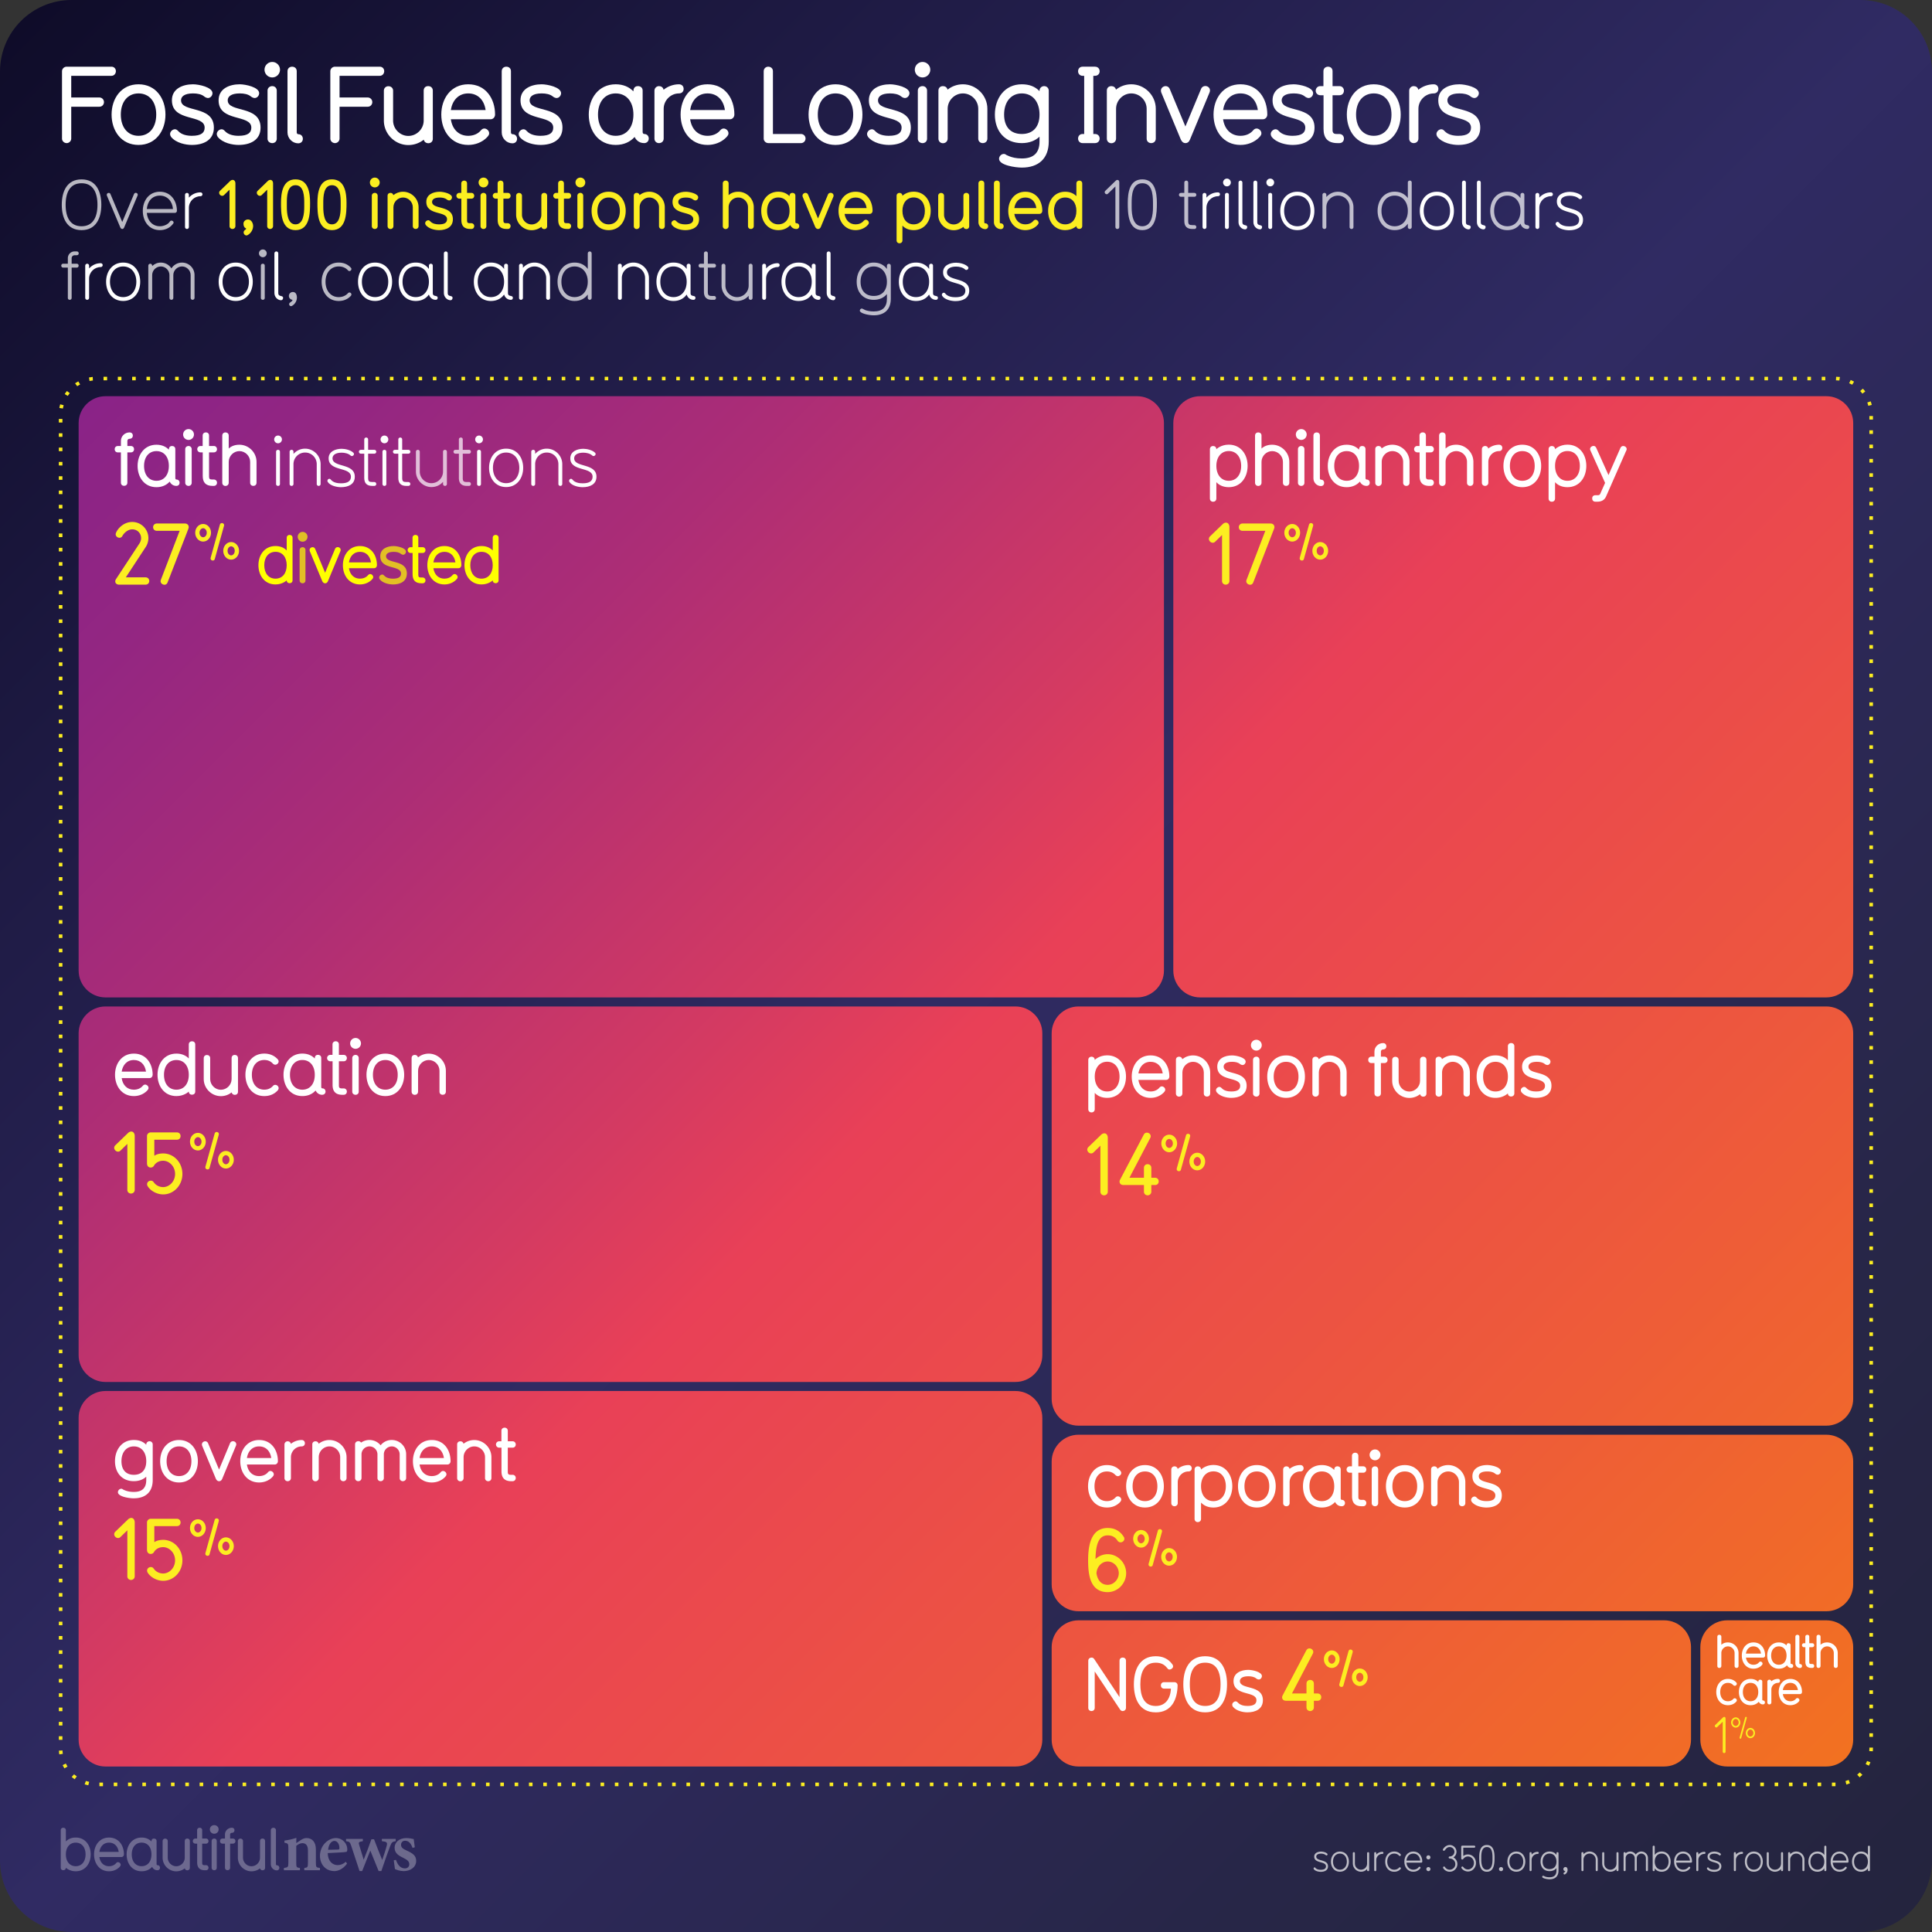 <svg xmlns="http://www.w3.org/2000/svg" xmlns:xlink="http://www.w3.org/1999/xlink" viewBox="0 0 1080 1080"><rect x="0" y="0" width="1080" height="1080" fill="#333333" stroke="none"/><style><![CDATA[.K{opacity:.7}.L{fill:#fff}.M{fill:#fcee21}.N{enable-background:new}]]></style><linearGradient id="A" gradientUnits="userSpaceOnUse" x1="11.716" y1="11.716" x2="1068.284" y2="1068.284"><stop offset="0" stop-color="#0f0c29"/><stop offset=".227" stop-color="#1f1b45"/><stop offset=".5" stop-color="#302b63"/><stop offset=".532" stop-color="#2f2a60"/><stop offset=".823" stop-color="#272647"/><stop offset="1" stop-color="#24243e"/></linearGradient><path d="M1040 1080H40c-22.09 0-40-17.91-40-40V40C0 17.91 17.91 0 40 0h1000c22.09 0 40 17.91 40 40v1000c0 22.09-17.91 40-40 40z" fill="url(#A)"/><path d="M1026.052 997.483H53.84c-11.017 0-19.948-8.93-19.948-19.948V231.548c0-11.017 8.93-19.948 19.948-19.948h972.212c11.017 0 19.948 8.93 19.948 19.948v745.988c0 11.017-8.93 19.948-19.948 19.948z" fill="none" stroke="#fcee21" stroke-width="2" stroke-miterlimit="10" stroke-dasharray="2.001,6.003"/><linearGradient id="B" gradientUnits="userSpaceOnUse" x1="104.852" y1="169.39" x2="975.04" y2="1039.577"><stop offset="0" stop-color="#8a2387"/><stop offset=".086" stop-color="#932682"/><stop offset=".226" stop-color="#ac2d76"/><stop offset=".404" stop-color="#d43a62"/><stop offset=".485" stop-color="#e94057"/><stop offset=".791" stop-color="#ee5c38"/><stop offset="1" stop-color="#f27121"/></linearGradient><path d="M635.656 221.483c8.25 0 15 6.75 15 15V542.56c0 8.25-6.75 15-15 15h-576.7c-8.25 0-15-6.75-15-15V236.483c0-8.25 6.75-15 15-15h576.7zm385.3 0c8.25 0 15 6.75 15 15V542.56c0 8.25-6.75 15-15 15h-350.07c-8.25 0-15-6.75-15-15V236.483c0-8.25 6.75-15 15-15h350.07zM567.663 777.585c8.25 0 15 6.75 15 15v179.898c0 8.25-6.75 15-15 15H58.946c-8.25 0-15-6.75-15-15V792.585c0-8.25 6.75-15 15-15h508.717zm0-214.962c8.25 0 15 6.75 15 15V757.52c0 8.25-6.75 15-15 15H58.946c-8.25 0-15-6.75-15-15V577.623c0-8.25 6.75-15 15-15h508.717zm453.283 0c8.25 0 15 6.75 15 15v204.334c0 8.25-6.75 15-15 15H602.884c-8.25 0-15-6.75-15-15V577.623c0-8.25 6.75-15 15-15h418.062zm0 239.397c8.25 0 15 6.75 15 15v68.677c0 8.25-6.75 15-15 15H602.884c-8.25 0-15-6.75-15-15V817.02c0-8.25 6.75-15 15-15h418.062zM930.29 905.763c8.25 0 15 6.75 15 15v51.72c0 8.25-6.75 15-15 15H602.884c-8.25 0-15-6.75-15-15v-51.72c0-8.25 6.75-15 15-15H930.29zm90.657 0c8.25 0 15 6.75 15 15v51.72c0 8.25-6.75 15-15 15H965.5c-8.25 0-15-6.75-15-15v-51.72c0-8.25 6.75-15 15-15h55.436z" fill="url(#B)"/><g class="N"><g class="L"><use xlink:href="#D"/><path d="M985.6 926.6H976c.363 2.444 1.924 4.005 4.212 4.005 1.17 0 2.34-.416 3.095-1.353.233-.26.493-.416.805-.416.572 0 1.17.52 1.17 1.145 0 .312-.077.546-.623 1.092-1.17 1.144-2.782 1.742-4.446 1.742-4.187 0-6.526-3.458-6.526-7.358 0-3.874 2.34-7.332 6.526-7.332 4.237 0 6.5 3.458 6.5 7.332 0 .572-.416 1.144-1.092 1.144zm-5.408-6.266c-2.444 0-3.874 1.794-4.212 4.03h8.424c-.363-2.496-1.924-4.03-4.212-4.03zm21.096 12.04c-1.43 0-2.08-1.014-2.313-1.48-1.04 1.144-2.55 1.924-4.576 1.924-4.238 0-6.527-3.484-6.527-7.358s2.34-7.332 6.527-7.332c1.82 0 3.275.65 4.3 1.716v-.104c0-.285.104-1.17 1.092-1.17.547 0 1.145.286 1.145 1.093v10.036c0 .338.234.468.364.468a1.06 1.06 0 0 1 1.118 1.118 1.07 1.07 0 0 1-1.118 1.092zm-6.9-12.038c-2.6 0-4.3 2.028-4.3 5.122 0 3.12 1.7 5.148 4.3 5.148 2.625 0 4.3-2.028 4.3-5.148 0-3.094-1.664-5.122-4.3-5.122zm11.838 12.1c-1.403 0-2.6-1.195-2.6-2.65V914.98c0-.754.547-1.118 1.118-1.118s1.118.364 1.118 1.092v14.82c0 .312.234.44.363.44a1.06 1.06 0 0 1 1.119 1.118c0 .572-.4 1.092-1.12 1.092zm6.84-.052h-.442c-2.47 0-3.406-1.3-3.406-3.432v-8.165h-.78c-.625 0-1.118-.493-1.118-1.092 0-.624.493-1.118 1.092-1.118h.78v-3.614c0-.728.546-1.092 1.117-1.092s1.093.364 1.093 1.092v3.614h1.664c.728 0 1.093.6 1.093 1.093 0 .624-.416 1.117-1.093 1.117h-1.664v8.398c0 .73.26.988.987.988h.65c.676 0 1.12.494 1.12 1.092 0 .624-.416 1.118-1.093 1.118z"/><use xlink:href="#D" x="55.457"/><path d="M970.582 951.24c-1.145 1.273-2.73 1.976-4.654 1.976-4.186 0-6.525-3.432-6.525-7.358 0-3.9 2.34-7.332 6.525-7.332 1.924 0 3.5.702 4.654 1.977.2.233.313.494.313.754 0 .572-.572 1.118-1.17 1.118-.234 0-.52-.104-.807-.364-.73-.806-1.7-1.274-3-1.274-2.6 0-4.3 2.028-4.3 5.122 0 3.12 1.7 5.148 4.3 5.148 1.3 0 2.3-.494 3-1.273a1.04 1.04 0 0 1 .807-.391c.598 0 1.17.52 1.17 1.145 0 .233-.104.52-.312.754zm14.898 1.533c-1.43 0-2.08-1.015-2.314-1.482-1.04 1.145-2.55 1.924-4.576 1.924-4.238 0-6.526-3.483-6.526-7.358s2.34-7.332 6.526-7.332c1.82 0 3.275.65 4.3 1.716v-.104c0-.286.104-1.17 1.093-1.17.545 0 1.143.286 1.143 1.092v10.036c0 .338.234.47.365.47.728 0 1.117.52 1.117 1.117a1.07 1.07 0 0 1-1.117 1.093zm-6.9-12.04c-2.6 0-4.3 2.028-4.3 5.122 0 3.12 1.7 5.148 4.3 5.148 2.626 0 4.3-2.028 4.3-5.148 0-3.094-1.664-5.122-4.3-5.122zm15.313.001a3.75 3.75 0 0 0-3.692 3.719v7.202c0 .728-.546 1.118-1.145 1.118-.545 0-1.092-.4-1.092-1.093v-11.596a1.1 1.1 0 0 1 1.092-1.118c.52 0 1.015.286 1.12.884 1.014-.832 2.392-1.326 3.718-1.326.754 0 1.144.52 1.144 1.118 0 .572-.4 1.092-1.144 1.092zm12.345 6.266h-9.62c.364 2.444 1.925 4.004 4.212 4.004 1.17 0 2.34-.416 3.094-1.352.234-.26.494-.416.807-.416.572 0 1.17.52 1.17 1.144 0 .313-.078.546-.623 1.092-1.17 1.145-2.783 1.742-4.447 1.742-4.186 0-6.525-3.458-6.525-7.358 0-3.874 2.34-7.332 6.525-7.332 4.238 0 6.5 3.458 6.5 7.332 0 .572-.416 1.145-1.092 1.145zm-5.408-6.267c-2.443 0-3.873 1.794-4.212 4.03h8.425c-.364-2.496-1.924-4.03-4.213-4.03z"/></g><path d="M963.794 979.974c-.42 0-.784-.3-.784-.784v-16.744l-3.052 2.968a.69.69 0 0 1-.532.252c-.447 0-.84-.42-.84-.867 0-.168.1-.364.252-.532l4.424-4.284c.225-.168.448-.224.532-.224.588 0 .812.42.812.98v18.452c0 .476-.336.784-.812.784zm6.49-14.22c-1.42 0-2.58-1.3-2.58-2.873s1.16-2.857 2.58-2.857c1.404 0 2.564 1.273 2.564 2.857s-1.16 2.873-2.564 2.873zm0-4.816c-.816 0-1.648.768-1.648 1.943s.832 1.942 1.648 1.942 1.633-.767 1.633-1.942-.816-1.943-1.633-1.943zm6.172-.604l-3.118 11.266c-.08.23-.212.343-.408.343-.245 0-.507-.196-.507-.474 0-.05 0-.098.018-.13l3.117-11.266c.082-.245.23-.36.426-.36.23 0 .5.213.5.5 0 .032 0 .065-.017.13zm2.025 11.314c-1.404 0-2.564-1.3-2.564-2.874 0-1.567 1.16-2.857 2.564-2.857 1.42 0 2.58 1.3 2.58 2.857 0 1.584-1.16 2.874-2.58 2.874zm0-4.8c-.816 0-1.633.768-1.633 1.927 0 1.176.816 1.943 1.633 1.943.832 0 1.648-.768 1.648-1.943 0-1.16-.816-1.927-1.648-1.927z" class="M"/><g class="L"><path d="M73.095 252.89h-1.9v16.93c0 1.176-.883 1.764-1.85 1.764-.883 0-1.765-.588-1.765-1.764v-16.93H65.87c-1.135 0-1.765-.84-1.765-1.764 0-.966.63-1.807 1.765-1.807h1.722v-2.856c0-2.688 2.227-4.747 4.83-4.747 1.218 0 1.85.84 1.85 1.806 0 .882-.63 1.764-1.85 1.764-.714 0-1.218.546-1.218 1.134v2.898h1.9c1.22 0 1.85.84 1.85 1.807 0 .924-.63 1.764-1.85 1.764z"/><use xlink:href="#E"/><use xlink:href="#F"/><path d="M119.547 271.624h-.714c-3.99 0-5.504-2.1-5.504-5.545v-13.2h-1.26c-1.008 0-1.807-.798-1.807-1.764 0-1.008.8-1.807 1.765-1.807h1.26v-5.84c0-1.176.883-1.764 1.807-1.764s1.765.588 1.765 1.764v5.84h2.688c1.176 0 1.764.966 1.764 1.765 0 1.008-.672 1.806-1.764 1.806h-2.688v13.568c0 1.176.42 1.596 1.596 1.596h1.05c1.092 0 1.806.798 1.806 1.765 0 1.008-.672 1.806-1.764 1.806z"/><use xlink:href="#G"/></g><path d="M81.315 326.824H66.627c-1.393 0-2.2-.816-2.2-1.824 0-.432.145-.864.433-1.296l13.104-19.922c.576-.912.912-2.016.912-2.88 0-2.832-2.1-4.992-4.944-4.992-2.544 0-4.704 2.16-5.52 3.696a1.79 1.79 0 0 1-1.632 1.008c-1.104 0-2.112-.864-2.112-1.968 0-1.488 3.408-6.865 9.265-6.865 4.993 0 9.025 4.08 9.025 9.025 0 1.92-.672 3.792-1.633 5.184l-10.992 16.753h10.992c1.393 0 2.112.96 2.112 2.064 0 1.008-.72 2.016-2.112 2.016zm23.425-29.762L93.7 325.528c-.384.96-.96 1.344-1.776 1.344-1.056 0-2.16-.816-2.16-2.016 0-.288.096-.528.192-.816l10.465-27.314h-12.82c-1.056 0-2.017-.768-2.017-2.064a2.03 2.03 0 0 1 2.017-2.016h15.793c1.057 0 2.112.672 2.112 2.064 0 .576-.624 1.872-.768 2.352zm8.818 5.675c-2.436 0-4.422-2.2-4.422-4.925s1.986-4.897 4.422-4.897c2.406 0 4.394 2.183 4.394 4.897s-1.987 4.925-4.394 4.925zm0-7.444c-.896 0-2.016.896-2.016 2.52s1.12 2.52 2.016 2.52 2.015-.896 2.015-2.52-1.12-2.52-2.015-2.52zm11.67-1.37l-5.15 18.526c-.14.615-.615.896-1.1.896-.644 0-1.26-.448-1.26-1.176 0-.084 0-.224.028-.335l5.177-18.554c.168-.588.644-.868 1.12-.868.587 0 1.23.42 1.23 1.12 0 .14-.028.252-.057.392zm3.974 18.917c-2.406 0-4.394-2.2-4.394-4.925 0-2.687 1.987-4.897 4.394-4.897 2.435 0 4.422 2.2 4.422 4.897 0 2.714-1.987 4.925-4.422 4.925zm0-7.444c-.867 0-1.986.896-1.986 2.52 0 1.65 1.12 2.546 1.986 2.546.896 0 2.016-.896 2.016-2.546 0-1.623-1.12-2.52-2.016-2.52z" class="M"/><g class="L"><use xlink:href="#H"/><use xlink:href="#G" x="577.333"/><use xlink:href="#F" x="622.02"/><path d="M738.416 271.708c-2.27 0-4.2-1.932-4.2-4.285V243.52c0-1.218.882-1.806 1.807-1.806s1.806.588 1.806 1.764v23.944c0 .504.38.714.59.714 1.176 0 1.806.84 1.806 1.807 0 .924-.63 1.764-1.806 1.764z"/><use xlink:href="#E" x="665.32"/><path d="M786.13 271.624c-.925 0-1.765-.63-1.765-1.764v-11.678c0-3.276-2.73-6.007-6.007-6.007-3.234 0-5.965 2.73-5.965 6.007v11.636c0 1.176-.883 1.848-1.85 1.848-.882 0-1.765-.63-1.765-1.806v-18.777c0-1.218.883-1.765 1.765-1.765.84 0 1.596.462 1.807 1.386 1.638-1.302 3.696-2.1 6.007-2.1 5.2 0 9.577 4.327 9.577 9.578v11.636c0 1.176-.84 1.806-1.806 1.806zm13.647 0h-.714c-4 0-5.503-2.1-5.503-5.545v-13.2h-1.26c-1 0-1.807-.798-1.807-1.764 0-1.008.798-1.807 1.765-1.807h1.26v-5.84c0-1.176.882-1.764 1.807-1.764s1.764.588 1.764 1.764v5.84h2.688c1.177 0 1.765.966 1.765 1.765 0 1.008-.672 1.806-1.765 1.806h-2.688v13.568c0 1.176.42 1.596 1.597 1.596h1.05c1.093 0 1.807.798 1.807 1.765 0 1.008-.672 1.806-1.765 1.806zm22.053 0c-.925 0-1.765-.63-1.765-1.764v-11.678c0-3.276-2.73-6.007-6.007-6.007-3.234 0-5.965 2.73-5.965 6.007v11.636c0 1.176-.883 1.848-1.85 1.848-.882 0-1.765-.63-1.765-1.806v-26.34c0-1.218.883-1.806 1.765-1.806.966 0 1.85.588 1.85 1.764v7.267c1.554-1.47 3.654-2.142 5.965-2.142 5.2 0 9.577 4.327 9.577 9.578v11.636c0 1.176-.84 1.806-1.806 1.806zm16.125-19.45c-3.234 0-5.965 2.73-5.965 6.007v11.636c0 1.176-.882 1.806-1.85 1.806-.882 0-1.764-.63-1.764-1.764v-18.735c0-1.176.966-1.807 1.764-1.807.84 0 1.64.462 1.807 1.428a9.72 9.72 0 0 1 6.007-2.142c1.22 0 1.85.84 1.85 1.806 0 .924-.63 1.765-1.85 1.765zm13.02 20.163c-6.764 0-10.544-5.545-10.544-11.888 0-6.3 3.78-11.846 10.544-11.846s10.544 5.545 10.544 11.846c0 6.343-3.78 11.888-10.544 11.888zm0-20.164c-4.2 0-6.932 3.276-6.932 8.275 0 5.04 2.73 8.317 6.932 8.317 4.242 0 6.93-3.277 6.93-8.317 0-5-2.688-8.275-6.93-8.275z"/><use xlink:href="#H" x="189.333"/><path d="M909.103 251.838L897.76 277.63c-.84 1.933-2.688 2.815-4.62 2.815h-1.345c-1.218 0-1.765-.882-1.765-1.85 0-.882.547-1.764 1.765-1.764h1.302c.547 0 1.135-.084 1.387-.672l2.772-6.217-8.19-18.105c-.168-.294-.2-.546-.2-.798 0-1.05 1.008-1.765 1.933-1.765.63 0 1.176.336 1.512 1.092l6.848 15.207 6.68-15.207c.336-.756.967-1.05 1.555-1.05.966 0 1.933.714 1.933 1.723 0 .294-.042.504-.21.798z"/></g><path d="M685.142 326.824c-1 0-2.017-.768-2.017-2.016v-25.73l-3.84 3.745c-.432.432-.9.576-1.344.576-1.152 0-2.16-1.056-2.16-2.112 0-.528.192-1.008.624-1.44l7.152-6.913c.576-.528 1.2-.768 1.776-.768 1.345 0 1.92 1.344 1.92 2.448v30.147c0 1.296-1.008 2.064-2.1 2.064zm26.496-29.762l-11.04 28.467c-.384.96-.96 1.344-1.775 1.344-1.057 0-2.16-.816-2.16-2.016 0-.288.096-.528.2-.816l10.465-27.314h-12.816c-1.057 0-2.017-.768-2.017-2.064a2.03 2.03 0 0 1 2.017-2.016h15.793c1.056 0 2.112.672 2.112 2.064 0 .576-.624 1.872-.77 2.352zm10.74 5.676c-2.436 0-4.422-2.2-4.422-4.925s1.986-4.897 4.422-4.897c2.406 0 4.394 2.183 4.394 4.897s-1.987 4.925-4.394 4.925zm0-7.444c-.896 0-2.016.896-2.016 2.52s1.12 2.52 2.016 2.52 2.015-.896 2.015-2.52-1.12-2.52-2.015-2.52zm11.67-1.37l-5.15 18.526c-.14.616-.615.896-1.1.896-.644 0-1.26-.448-1.26-1.175 0-.084 0-.224.028-.336l5.177-18.554c.168-.588.645-.868 1.12-.868.587 0 1.23.42 1.23 1.12 0 .14-.028.252-.057.392zm3.974 18.917c-2.406 0-4.394-2.2-4.394-4.925 0-2.687 1.987-4.897 4.394-4.897 2.436 0 4.422 2.2 4.422 4.897 0 2.714-1.986 4.925-4.422 4.925zm0-7.444c-.867 0-1.986.896-1.986 2.52 0 1.65 1.12 2.546 1.986 2.546.896 0 2.016-.896 2.016-2.546 0-1.623-1.12-2.52-2.016-2.52z" class="M"/><g class="L"><path d="M83.563 602.675H68.02c.588 3.948 3.108 6.47 6.805 6.47 1.9 0 3.78-.672 5-2.185.378-.42.798-.672 1.303-.672.924 0 1.9.84 1.9 1.85 0 .504-.126.882-1.008 1.764-1.9 1.85-4.495 2.815-7.184 2.815-6.763 0-10.544-5.588-10.544-11.9 0-6.26 3.78-11.846 10.544-11.846 6.848 0 10.502 5.587 10.502 11.846 0 .924-.672 1.85-1.765 1.85zm-8.737-10.124c-3.948 0-6.26 2.898-6.805 6.5h13.6c-.588-4.032-3.108-6.5-6.806-6.5zm32.51 19.407c-.924 0-1.806-.588-1.806-1.764 0 0-2.48 2.52-6.932 2.52-6.763 0-10.544-5.546-10.544-11.9 0-6.3 3.78-11.846 10.544-11.846 2.94 0 5.293 1.008 6.932 2.73v-7.813c0-1.22.882-1.807 1.806-1.807s1.807.588 1.807 1.765v26.34c0 1.176-.882 1.764-1.807 1.764zm-8.737-19.407c-4.2 0-6.93 3.276-6.93 8.275 0 5.04 2.73 8.317 6.93 8.317 4.243 0 6.932-3.276 6.932-8.317 0-5-2.688-8.275-6.932-8.275z"/><use xlink:href="#I"/><path d="M155.257 609.52c-1.85 2.06-4.4 3.193-7.52 3.193-6.763 0-10.544-5.546-10.544-11.9 0-6.3 3.78-11.846 10.544-11.846 3.108 0 5.67 1.134 7.52 3.192.336.378.504.798.504 1.218 0 .925-.924 1.807-1.9 1.807-.38 0-.84-.168-1.303-.588-1.176-1.303-2.73-2.06-4.83-2.06-4.2 0-6.93 3.276-6.93 8.275 0 5.04 2.73 8.317 6.93 8.317 2.1 0 3.697-.798 4.83-2.06.378-.462.882-.63 1.303-.63.966 0 1.9.84 1.9 1.85 0 .378-.168.84-.504 1.218zm24.906 2.48c-2.3 0-3.36-1.638-3.74-2.395-1.68 1.85-4.116 3.1-7.393 3.1-6.848 0-10.544-5.63-10.544-11.9s3.78-11.846 10.544-11.846c2.94 0 5.293 1.05 6.93 2.772v-.168c0-.463.168-1.9 1.765-1.9.882 0 1.85.462 1.85 1.765v16.215c0 .546.378.756.588.756 1.176 0 1.807.84 1.807 1.807 0 .882-.63 1.764-1.807 1.764zm-11.132-19.45c-4.2 0-6.932 3.276-6.932 8.275 0 5.04 2.73 8.317 6.932 8.317 4.242 0 6.93-3.276 6.93-8.317 0-5-2.688-8.275-6.93-8.275zm23.1 19.45h-.714c-4 0-5.503-2.1-5.503-5.545v-13.2h-1.26c-1 0-1.807-.798-1.807-1.764 0-1 .798-1.807 1.765-1.807h1.26v-5.84c0-1.177.882-1.765 1.807-1.765s1.764.588 1.764 1.765v5.84h2.688c1.177 0 1.765.966 1.765 1.765 0 1.008-.672 1.806-1.765 1.806h-2.688v13.568c0 1.177.42 1.597 1.597 1.597h1.05c1.093 0 1.807.798 1.807 1.765 0 1.008-.672 1.806-1.765 1.806zm6.634-25.708a3.025 3.025 0 0 1 0-6.05 3.025 3.025 0 0 1 0 6.05zm0 25.708c-.924 0-1.85-.63-1.85-1.764V591.5c0-1.177.925-1.807 1.85-1.807.882 0 1.765.63 1.765 1.807v18.735c0 1.176-.883 1.764-1.765 1.764z"/><use xlink:href="#J"/><path d="M247.444 612c-.925 0-1.765-.63-1.765-1.764v-11.68c0-3.276-2.73-6.007-6.007-6.007-3.234 0-5.965 2.73-5.965 6.007v11.637c0 1.176-.883 1.848-1.85 1.848-.883 0-1.765-.63-1.765-1.806V591.46c0-1.22.882-1.765 1.765-1.765.84 0 1.596.462 1.806 1.386 1.64-1.302 3.697-2.1 6.008-2.1 5.21 0 9.577 4.326 9.577 9.577v11.637c0 1.176-.84 1.806-1.806 1.806z"/></g><path d="M73.2 667.2c-1.008 0-2.017-.768-2.017-2.016v-25.73l-3.84 3.744c-.432.433-.912.576-1.344.576-1.152 0-2.16-1.056-2.16-2.112 0-.528.2-1.008.624-1.44l7.152-6.912c.576-.528 1.2-.77 1.776-.77 1.344 0 1.92 1.345 1.92 2.448v30.147c0 1.296-1.008 2.063-2.112 2.063zm18 .48c-3.216 0-6.864-1.73-8.64-4.56a2.12 2.12 0 0 1-.336-1.152c0-1.104.96-1.968 2.064-1.968.912 0 1.248.336 1.968 1.296 1.2 1.488 3.072 2.305 4.944 2.305 3.313 0 6.673-3.024 6.673-7.345 0-4.37-3.36-7.393-6.673-7.393-2.544 0-4.272 1.296-5.088 2.688-.385.72-1.057 1.104-1.873 1.104-1.248 0-2.063-.816-2.063-2.4v-15.217c0-1.104.96-2.017 2.063-2.017h14.594c1.392 0 2.112.96 2.112 2.064 0 1.008-.672 2.016-2.017 2.016H86.266v8.977c1.152-.815 2.977-1.296 4.944-1.296 5.904 0 10.753 4.993 10.753 11.474 0 6.384-4.85 11.425-10.753 11.425zm19.427-24.567c-2.435 0-4.422-2.2-4.422-4.925s1.987-4.897 4.422-4.897c2.406 0 4.394 2.183 4.394 4.897s-1.987 4.925-4.394 4.925zm0-7.443c-.896 0-2.015.896-2.015 2.52s1.12 2.52 2.015 2.52 2.015-.896 2.015-2.52-1.12-2.52-2.015-2.52zm11.67-1.37l-5.15 18.525c-.14.615-.615.896-1.092.896-.644 0-1.26-.447-1.26-1.176 0-.083 0-.224.027-.335L120 633.656c.168-.588.644-.868 1.12-.868.588 0 1.23.42 1.23 1.12 0 .14-.028.252-.056.393zm3.974 18.917c-2.407 0-4.394-2.2-4.394-4.925 0-2.687 1.986-4.897 4.394-4.897 2.435 0 4.422 2.2 4.422 4.897 0 2.714-1.987 4.925-4.422 4.925zm0-7.443c-.867 0-1.987.896-1.987 2.52 0 1.65 1.12 2.546 1.987 2.546.896 0 2.015-.896 2.015-2.546 0-1.623-1.12-2.52-2.015-2.52z" class="M"/><g class="L"><path d="M618.9 613.715c-2.94 0-5.25-1-6.93-2.773v9.116c0 1.176-.882 1.807-1.85 1.807-.882 0-1.764-.63-1.764-1.807V592.5c0-1.177.882-1.807 1.764-1.807.966 0 1.85.63 1.85 1.807 0 0 2.478-2.562 6.93-2.562 6.763 0 10.544 5.545 10.544 11.846 0 6.385-3.78 11.93-10.544 11.93zm0-20.206c-4.16 0-6.93 3.318-6.93 8.275 0 5.04 2.73 8.36 6.93 8.36s6.93-3.276 6.93-8.317c0-5-2.73-8.317-6.93-8.317zm33.014 10.166H636.36c.588 3.948 3.108 6.47 6.806 6.47 1.9 0 3.78-.672 5-2.185.378-.42.798-.672 1.302-.672.924 0 1.9.84 1.9 1.85 0 .504-.126.882-1 1.764-1.9 1.85-4.494 2.815-7.183 2.815-6.764 0-10.544-5.588-10.544-11.9 0-6.26 3.78-11.846 10.544-11.846 6.847 0 10.502 5.587 10.502 11.846 0 .924-.673 1.85-1.765 1.85zm-8.737-10.124c-3.95 0-6.26 2.898-6.806 6.5h13.6c-.588-4.032-3.108-6.5-6.805-6.5z"/><use xlink:href="#K"/><use xlink:href="#L"/><path d="M702.3 587.292a3.01 3.01 0 0 1 0-6.05 3.01 3.01 0 0 1 0 6.05zm0 25.708c-.924 0-1.85-.63-1.85-1.764V592.5c0-1.177.925-1.807 1.85-1.807.882 0 1.765.63 1.765 1.807v18.735c0 1.176-.883 1.764-1.765 1.764z"/><use xlink:href="#J" x="503.536" y="1"/><use xlink:href="#K" x="76.28"/><path d="M773.826 594.265h-1.89v16.93c0 1.176-.882 1.764-1.85 1.764-.882 0-1.764-.588-1.764-1.764v-16.93H766.6c-1.134 0-1.765-.84-1.765-1.764 0-.967.63-1.807 1.765-1.807h1.723v-2.856c0-2.688 2.226-4.747 4.83-4.747 1.22 0 1.85.84 1.85 1.807 0 .882-.63 1.764-1.85 1.764-.714 0-1.218.547-1.218 1.135v2.898h1.89c1.218 0 1.848.84 1.848 1.807 0 .924-.63 1.764-1.848 1.764z"/><use xlink:href="#I" x="664.351" y="1"/><path d="M819.86 613c-.924 0-1.765-.63-1.765-1.764v-11.68c0-3.276-2.73-6.007-6.007-6.007-3.234 0-5.965 2.73-5.965 6.007v11.637c0 1.176-.882 1.848-1.85 1.848-.882 0-1.764-.63-1.764-1.806V592.46c0-1.22.882-1.765 1.764-1.765.84 0 1.597.462 1.807 1.386a9.57 9.57 0 0 1 6.007-2.1c5.2 0 9.578 4.326 9.578 9.577v11.637c0 1.176-.84 1.806-1.807 1.806zm24.863-.042c-.924 0-1.807-.588-1.807-1.764 0 0-2.48 2.52-6.93 2.52-6.764 0-10.544-5.546-10.544-11.9 0-6.3 3.78-11.846 10.544-11.846 2.94 0 5.293 1.008 6.93 2.73v-7.813c0-1.22.883-1.807 1.807-1.807s1.807.588 1.807 1.765v26.34c0 1.176-.883 1.764-1.807 1.764zm-8.737-19.407c-4.2 0-6.932 3.276-6.932 8.275 0 5.04 2.73 8.317 6.932 8.317 4.242 0 6.93-3.276 6.93-8.317 0-5-2.688-8.275-6.93-8.275z"/><use xlink:href="#L" x="170.392"/></g><path d="M617.15 668.2c-1.008 0-2.017-.768-2.017-2.016v-25.73l-3.84 3.744c-.432.433-.912.576-1.344.576-1.152 0-2.16-1.056-2.16-2.112 0-.528.192-1.008.624-1.44l7.152-6.912c.576-.528 1.2-.77 1.776-.77 1.344 0 1.92 1.345 1.92 2.448v30.147c0 1.296-1.008 2.063-2.112 2.063zm28.512-5.76h-2.064v3.745c0 1.296-1.104 2.016-2.063 2.016-1 0-2.064-.72-2.064-2.016v-3.745h-11.473c-1.345 0-2.16-.815-2.16-1.92a1.96 1.96 0 0 1 .287-1.056l13.25-25.202a1.94 1.94 0 0 1 1.728-1.104c1.104 0 2.16.864 2.16 1.97 0 .336-.048.672-.288 1.056l-11.616 22.178h8.112v-5.473c0-1.392 1.008-2.1 2.016-2.1 1.057 0 2.112.672 2.112 2.063v5.52h2.064c1.344 0 2.064.96 2.064 2.064 0 1.056-.72 2.016-2.064 2.016zm7.955-18.327c-2.436 0-4.422-2.2-4.422-4.925s1.986-4.897 4.422-4.897c2.406 0 4.394 2.183 4.394 4.897s-1.987 4.925-4.394 4.925zm0-7.443c-.896 0-2.016.896-2.016 2.52s1.12 2.52 2.016 2.52 2.015-.896 2.015-2.52-1.12-2.52-2.015-2.52zm11.67-1.37l-5.15 18.525c-.14.615-.615.896-1.1.896-.644 0-1.26-.447-1.26-1.176 0-.083 0-.224.028-.335l5.177-18.554c.168-.588.644-.868 1.12-.868.587 0 1.23.42 1.23 1.12 0 .14-.028.252-.057.393zm3.974 18.917c-2.406 0-4.394-2.2-4.394-4.925 0-2.687 1.987-4.897 4.394-4.897 2.435 0 4.422 2.2 4.422 4.897 0 2.714-1.987 4.925-4.422 4.925zm0-7.443c-.867 0-1.986.896-1.986 2.52 0 1.65 1.12 2.546 1.986 2.546.896 0 2.016-.896 2.016-2.546 0-1.623-1.12-2.52-2.016-2.52z" class="M"/><g class="L"><path d="M626.284 839.52c-1.85 2.06-4.41 3.192-7.52 3.192-6.763 0-10.543-5.545-10.543-11.888 0-6.302 3.78-11.847 10.543-11.847 3.108 0 5.67 1.135 7.52 3.192.336.38.504.8.504 1.22 0 .924-.924 1.807-1.9 1.807-.38 0-.84-.17-1.303-.59-1.176-1.302-2.73-2.058-4.83-2.058-4.2 0-6.93 3.276-6.93 8.275 0 5.04 2.73 8.317 6.93 8.317 2.1 0 3.697-.8 4.83-2.06.378-.462.882-.63 1.303-.63.966 0 1.9.84 1.9 1.848 0 .38-.168.84-.504 1.22z"/><use xlink:href="#M"/><path d="M664.334 822.55c-3.234 0-5.965 2.73-5.965 6.007v11.636c0 1.177-.883 1.807-1.85 1.807-.883 0-1.765-.63-1.765-1.765V821.5c0-1.176.967-1.807 1.765-1.807.84 0 1.638.463 1.806 1.43a9.72 9.72 0 0 1 6.008-2.143c1.218 0 1.848.84 1.848 1.807 0 .924-.63 1.765-1.848 1.765zm13.986 20.164c-2.94 0-5.25-1.008-6.93-2.772v9.115c0 1.177-.883 1.807-1.85 1.807-.883 0-1.765-.63-1.765-1.807V821.5c0-1.176.882-1.807 1.765-1.807.966 0 1.85.63 1.85 1.807 0 0 2.478-2.562 6.93-2.562 6.764 0 10.544 5.545 10.544 11.847 0 6.385-3.78 11.93-10.544 11.93zm0-20.205c-4.158 0-6.93 3.318-6.93 8.275 0 5.04 2.73 8.36 6.93 8.36s6.932-3.277 6.932-8.317c0-5-2.73-8.317-6.932-8.317zm24.274 20.205c-6.763 0-10.544-5.545-10.544-11.888 0-6.302 3.78-11.847 10.544-11.847s10.544 5.545 10.544 11.847c0 6.343-3.78 11.888-10.544 11.888zm0-20.163c-4.2 0-6.93 3.276-6.93 8.275 0 5.04 2.73 8.317 6.93 8.317 4.243 0 6.932-3.277 6.932-8.317 0-5-2.688-8.275-6.932-8.275zm24.276-.001c-3.234 0-5.965 2.73-5.965 6.007v11.636c0 1.177-.882 1.807-1.85 1.807-.882 0-1.764-.63-1.764-1.765V821.5c0-1.176.966-1.807 1.764-1.807.84 0 1.64.463 1.807 1.43 1.64-1.345 3.864-2.143 6.007-2.143 1.22 0 1.85.84 1.85 1.807 0 .924-.63 1.765-1.85 1.765zM750.048 842c-2.3 0-3.36-1.64-3.74-2.395-1.68 1.85-4.116 3.108-7.393 3.108-6.848 0-10.544-5.63-10.544-11.888s3.78-11.847 10.544-11.847c2.94 0 5.293 1.05 6.93 2.772v-.168c0-.462.168-1.9 1.765-1.9.882 0 1.85.463 1.85 1.765v16.215c0 .546.378.756.588.756 1.176 0 1.807.84 1.807 1.807 0 .882-.63 1.765-1.807 1.765zm-11.132-19.45c-4.2 0-6.932 3.276-6.932 8.275 0 5.04 2.73 8.317 6.932 8.317 4.242 0 6.93-3.277 6.93-8.317 0-5-2.688-8.275-6.93-8.275zM762.014 842h-.714c-4 0-5.503-2.1-5.503-5.545v-13.2h-1.26c-1 0-1.807-.8-1.807-1.765 0-1.008.798-1.807 1.765-1.807h1.26v-5.84c0-1.176.882-1.764 1.807-1.764s1.764.588 1.764 1.764v5.84h2.688c1.177 0 1.765.967 1.765 1.765 0 1.008-.672 1.807-1.765 1.807h-2.688v13.568c0 1.176.42 1.596 1.597 1.596h1.05a1.73 1.73 0 0 1 1.807 1.765c0 1.008-.672 1.807-1.765 1.807zm6.636-25.7a3.024 3.024 0 1 1 0-6.049 3.024 3.024 0 1 1 0 6.049zm0 25.7c-.924 0-1.85-.63-1.85-1.765V821.5c0-1.176.925-1.807 1.85-1.807.882 0 1.765.63 1.765 1.807v18.735c0 1.177-.883 1.765-1.765 1.765z"/><use xlink:href="#M" x="145.224"/><path d="M817.33 842c-.925 0-1.765-.63-1.765-1.765v-11.678c0-3.276-2.73-6.007-6.007-6.007-3.234 0-5.965 2.73-5.965 6.007v11.636c0 1.177-.883 1.85-1.85 1.85-.883 0-1.765-.63-1.765-1.807V821.46c0-1.218.882-1.765 1.765-1.765.84 0 1.596.463 1.806 1.387a9.57 9.57 0 0 1 6.008-2.101c5.2 0 9.577 4.327 9.577 9.578v11.636c0 1.177-.84 1.807-1.806 1.807zm13.562.714c-2.3 0-6.175-.714-8.15-3.15-.252-.378-.378-.756-.378-1.093 0-1.05 1.008-1.9 1.9-1.9.504 0 .882.252 1.302.714 1.303 1.43 3.445 1.85 5.335 1.85 3.78 0 5-1.303 5-3.192 0-5.377-12.812-2.06-12.812-10.712 0-4.58 4.285-6.26 8.275-6.26 2.27 0 7.604 1.135 7.604 3.486 0 .925-.756 1.9-1.764 1.9-.38 0-.967-.2-1.387-.546-1.134-.966-2.772-1.26-4.453-1.26-3.486 0-4.704 1.302-4.704 2.688 0 4.998 12.854 1.764 12.854 10.712 0 4.956-4.158 6.763-8.6 6.763z"/></g><path d="M619.214 890.016c-10.128 0-10.945-10.32-10.945-17.905 0-8.977 1.968-17.953 10.945-17.953 4.032 0 6.912 1.775 8.88 4.8.336.433.432.816.432 1.248 0 1.104-1.008 1.97-2.112 1.97-.624 0-1.248-.288-1.728-.96-1.248-1.872-2.88-2.93-5.473-2.93-4.56 0-6.672 4.08-6.816 13.25a9.93 9.93 0 0 1 6.816-2.736c5.76 0 10.32 4.993 10.32 10.6s-4.56 10.608-10.32 10.608zm0-17.137c-3.312 0-6.096 2.88-6.288 6.624.624 3.744 2.592 6.433 6.288 6.433 3.313 0 6.192-2.977 6.192-6.528s-2.88-6.528-6.192-6.528zm18.66-7.766c-2.435 0-4.422-2.2-4.422-4.926s1.987-4.896 4.422-4.896c2.406 0 4.394 2.183 4.394 4.896s-1.987 4.926-4.394 4.926zm0-7.444c-.896 0-2.015.896-2.015 2.52s1.12 2.52 2.015 2.52 2.015-.896 2.015-2.52-1.12-2.52-2.015-2.52zm11.67-1.37l-5.15 18.526c-.14.615-.615.896-1.092.896-.644 0-1.26-.448-1.26-1.176 0-.084 0-.224.027-.336l5.178-18.554a1.14 1.14 0 0 1 1.119-.867c.588 0 1.23.42 1.23 1.12 0 .14-.028.252-.056.392zm3.974 18.918c-2.407 0-4.394-2.2-4.394-4.926 0-2.687 1.986-4.897 4.394-4.897 2.435 0 4.422 2.2 4.422 4.897 0 2.715-1.987 4.926-4.422 4.926zm0-7.444c-.867 0-1.987.896-1.987 2.52 0 1.65 1.12 2.547 1.987 2.547.896 0 2.015-.896 2.015-2.547 0-1.623-1.12-2.52-2.015-2.52z" class="M"/><path d="M627.587 956.5c-.546 0-1.135-.295-1.513-.925L611.96 934.36v20.332c0 1.176-.882 1.807-1.85 1.807-.882 0-1.764-.63-1.764-1.765v-26.34c0-1.176.924-1.807 1.848-1.807.588 0 1.092.252 1.512.883l14.114 21.213v-20.3c0-1.22.882-1.807 1.765-1.807.966 0 1.85.588 1.85 1.765v26.34c0 1.135-.925 1.807-1.85 1.807zm18.477.714c-9.24 0-12.224-7.77-12.224-15.67 0-8.107 3.192-15.7 12.224-15.7 3.823 0 7.016 1.344 9.326 4.58.252.336.378.714.378 1.05 0 1.008-1.05 1.807-2.017 1.807-.756 0-.84-.336-1.512-1.092-1.345-1.64-3.15-2.73-6.176-2.73-6.47 0-8.6 5.502-8.6 12.098 0 5.755 1.555 12.098 8.6 12.098 5.125 0 8.2-3.654 8.486-9.703h-3.78c-1.218 0-1.848-.883-1.848-1.807s.63-1.807 1.764-1.807h5.755c1.093 0 1.85.757 1.85 1.85-.168 7.855-3.318 15.04-12.225 15.04zm27.636 0c-9.03 0-12.225-7.478-12.225-15.67 0-8.233 3.193-15.7 12.225-15.7 9 0 12.224 7.478 12.224 15.7 0 8.2-3.234 15.67-12.224 15.67zm0-27.767c-5.965 0-8.6 4.4-8.6 12.098s2.646 12.098 8.6 12.098c5.923 0 8.6-4.4 8.6-12.098s-2.688-12.098-8.6-12.098zm23.644 27.767c-2.3 0-6.175-.714-8.15-3.15-.252-.377-.378-.756-.378-1.092 0-1.05 1.008-1.9 1.9-1.9.504 0 .882.252 1.302.715 1.303 1.428 3.445 1.848 5.335 1.848 3.78 0 5-1.302 5-3.2 0-5.377-12.812-2.06-12.812-10.713 0-4.578 4.285-6.26 8.275-6.26 2.27 0 7.604 1.134 7.604 3.486 0 .925-.756 1.9-1.764 1.9-.38 0-.967-.2-1.387-.546-1.134-.967-2.772-1.26-4.453-1.26-3.486 0-4.704 1.3-4.704 2.688 0 5 12.854 1.765 12.854 10.713 0 4.956-4.158 6.763-8.6 6.763z" class="L"/><path d="M736.524 950.738h-2.064v3.745c0 1.296-1.104 2.017-2.063 2.017-1 0-2.064-.72-2.064-2.017v-3.745H718.86c-1.345 0-2.16-.815-2.16-1.92 0-.287.048-.672.287-1.056l13.25-25.202c.384-.768 1.104-1.104 1.728-1.104 1.104 0 2.16.863 2.16 1.968 0 .336-.048.672-.288 1.056l-11.616 22.178h8.112v-5.473c0-1.392 1.008-2.1 2.016-2.1 1.057 0 2.112.672 2.112 2.064v5.52h2.064c1.344 0 2.064.96 2.064 2.064 0 1.057-.72 2.016-2.064 2.016zm7.956-18.325c-2.436 0-4.422-2.2-4.422-4.925s1.986-4.898 4.422-4.898c2.406 0 4.394 2.184 4.394 4.898s-1.987 4.925-4.394 4.925zm0-7.444c-.896 0-2.016.896-2.016 2.52s1.12 2.518 2.016 2.518 2.015-.895 2.015-2.518-1.12-2.52-2.015-2.52zm11.67-1.37L751 942.124c-.14.616-.615.896-1.1.896-.644 0-1.26-.447-1.26-1.176 0-.084 0-.224.028-.336l5.177-18.553c.168-.588.644-.868 1.12-.868.587 0 1.23.42 1.23 1.12 0 .14-.028.252-.057.392zm3.974 18.918c-2.406 0-4.394-2.2-4.394-4.926 0-2.686 1.987-4.896 4.394-4.896 2.435 0 4.422 2.2 4.422 4.896 0 2.715-1.987 4.926-4.422 4.926zm0-7.443c-.867 0-1.986.895-1.986 2.518 0 1.65 1.12 2.547 1.986 2.547.896 0 2.016-.896 2.016-2.547 0-1.623-1.12-2.518-2.016-2.518z" class="M"/><path d="M74.826 837.577c-2.562 0-8.906-.924-8.906-3.444 0-.966.882-1.9 1.807-1.9.966 0 .126.126 2.352.967 1.008.378 2.52.798 4.747.798 4.663 0 6.93-2.227 6.93-6.637v-1.9c-1.638 1.554-4 2.52-6.93 2.52-6.637 0-10.544-4.705-10.544-11.174 0-6.302 3.78-11.847 10.544-11.847 2.94 0 5.2.883 6.93 2.688v-.168c0-1.176.966-1.807 1.806-1.807.882 0 1.807.63 1.807 1.807v19.87c0 6.68-4 10.207-10.544 10.207zm0-29.026c-4.2 0-6.93 3.276-6.93 8.275 0 4.788 2.52 7.603 6.93 7.603s6.93-2.814 6.93-7.603c0-5-2.688-8.275-6.93-8.275zm25.242 20.163c-6.763 0-10.544-5.545-10.544-11.888 0-6.302 3.78-11.847 10.544-11.847s10.544 5.545 10.544 11.847c0 6.343-3.78 11.888-10.544 11.888zm0-20.163c-4.2 0-6.93 3.276-6.93 8.275 0 5.04 2.73 8.317 6.93 8.317 4.243 0 6.93-3.277 6.93-8.317 0-5-2.688-8.275-6.93-8.275zm31.837-.38l-7.646 18.4c-.378.967-1.008 1.43-1.806 1.43-.714 0-1.386-.462-1.807-1.43l-7.645-18.4c-.084-.294-.126-.504-.126-.756 0-1.008.924-1.723 1.85-1.723.63 0 1.26.337 1.596 1.093l6.133 14.702 6.133-14.702c.294-.798 1.05-1.135 1.638-1.135.966 0 1.85.673 1.85 1.723a2.09 2.09 0 0 1-.168.798zm21.67 10.502h-15.542c.588 3.95 3.108 6.47 6.805 6.47 1.9 0 3.78-.673 5-2.185.378-.42.798-.672 1.302-.672.924 0 1.9.84 1.9 1.848 0 .505-.126.883-1.008 1.765-1.9 1.85-4.495 2.814-7.183 2.814-6.763 0-10.544-5.587-10.544-11.888 0-6.26 3.78-11.847 10.544-11.847 6.847 0 10.502 5.587 10.502 11.847 0 .924-.672 1.848-1.765 1.848zm-8.737-10.123c-3.95 0-6.26 2.898-6.805 6.5h13.6c-.588-4.033-3.108-6.5-6.805-6.5zm23.76-.001c-3.234 0-5.965 2.73-5.965 6.007v11.636c0 1.177-.882 1.807-1.85 1.807-.882 0-1.764-.63-1.764-1.765V807.5a1.78 1.78 0 0 1 1.764-1.807c.84 0 1.638.463 1.807 1.43a9.71 9.71 0 0 1 6.007-2.143c1.218 0 1.848.84 1.848 1.807 0 .924-.63 1.765-1.848 1.765zM191.922 828c-.924 0-1.765-.63-1.765-1.765v-11.678c0-3.276-2.73-6.007-6.007-6.007-3.234 0-5.965 2.73-5.965 6.007v11.636c0 1.177-.882 1.85-1.85 1.85-.882 0-1.764-.63-1.764-1.807V807.46c0-1.218.882-1.765 1.764-1.765.84 0 1.596.463 1.807 1.387a9.56 9.56 0 0 1 6.007-2.1c5.2 0 9.578 4.327 9.578 9.578v11.636c0 1.177-.84 1.807-1.806 1.807zm33.265 0c-.882 0-1.765-.63-1.765-1.765v-13.232c0-2.437-2.016-4.452-4.4-4.452-2.48 0-4.453 2.016-4.453 4.4v13.232c0 1.177-.84 1.807-1.807 1.807-.924 0-1.764-.63-1.764-1.765v-13.232c0-2.437-2.016-4.452-4.453-4.452s-4.453 2.016-4.453 4.4v13.232c0 1.177-.882 1.807-1.85 1.807-.882 0-1.764-.63-1.764-1.765v-18.777c0-1.218.924-1.807 1.848-1.807.588 0 1.176.253 1.512.8a8.09 8.09 0 0 1 4.663-1.471c2.52 0 4.8 1.135 6.26 2.982a7.87 7.87 0 0 1 6.217-2.982c4.453 0 8.065 3.57 8.065 7.98v13.232c0 1.177-.882 1.807-1.848 1.807zm24.903-9.326h-15.54c.588 3.95 3.108 6.47 6.805 6.47 1.9 0 3.78-.673 5-2.185.378-.42.798-.672 1.302-.672.924 0 1.9.84 1.9 1.848 0 .505-.126.883-1.008 1.765-1.9 1.85-4.495 2.814-7.183 2.814-6.763 0-10.544-5.587-10.544-11.888 0-6.26 3.78-11.847 10.544-11.847 6.847 0 10.502 5.587 10.502 11.847 0 .924-.672 1.848-1.765 1.848zm-8.737-10.123c-3.95 0-6.26 2.898-6.805 6.5h13.6c-.588-4.033-3.108-6.5-6.805-6.5zM272.897 828c-.924 0-1.765-.63-1.765-1.765v-11.678c0-3.276-2.73-6.007-6.007-6.007-3.234 0-5.965 2.73-5.965 6.007v11.636c0 1.177-.882 1.85-1.85 1.85-.882 0-1.764-.63-1.764-1.807V807.46c0-1.218.882-1.765 1.764-1.765.84 0 1.596.463 1.806 1.387 1.64-1.303 3.697-2.1 6.007-2.1 5.2 0 9.578 4.327 9.578 9.578v11.636c0 1.177-.84 1.807-1.806 1.807zm13.648 0h-.714c-4 0-5.503-2.1-5.503-5.545v-13.2h-1.26c-1.008 0-1.807-.8-1.807-1.765 0-1.008.798-1.807 1.765-1.807h1.26v-5.84c0-1.176.882-1.764 1.807-1.764s1.764.588 1.764 1.764v5.84h2.688c1.176 0 1.764.967 1.764 1.765 0 1.008-.672 1.807-1.764 1.807h-2.688v13.568c0 1.176.42 1.596 1.596 1.596h1.05a1.73 1.73 0 0 1 1.806 1.765c0 1.008-.672 1.807-1.764 1.807z" class="L"/><path d="M73.2 883.2c-1.008 0-2.017-.77-2.017-2.017v-25.73l-3.84 3.745c-.432.432-.912.576-1.344.576-1.152 0-2.16-1.057-2.16-2.112 0-.528.192-1 .624-1.44l7.152-6.913c.576-.527 1.2-.768 1.776-.768 1.344 0 1.92 1.344 1.92 2.448v30.146c0 1.296-1.008 2.064-2.112 2.064zm18 .48c-3.216 0-6.865-1.728-8.64-4.56a2.12 2.12 0 0 1-.336-1.151c0-1.104.96-1.97 2.064-1.97.912 0 1.248.336 1.968 1.297 1.2 1.487 3.072 2.304 4.944 2.304 3.312 0 6.672-3.024 6.672-7.345 0-4.368-3.36-7.393-6.672-7.393-2.544 0-4.272 1.296-5.088 2.688a2.03 2.03 0 0 1-1.873 1.104c-1.248 0-2.064-.815-2.064-2.4v-15.218c0-1.104.96-2.016 2.064-2.016h14.593c1.392 0 2.112.96 2.112 2.063 0 1-.672 2.017-2.016 2.017H86.266v8.977c1.152-.816 2.976-1.296 4.944-1.296 5.904 0 10.753 4.992 10.753 11.473 0 6.385-4.85 11.425-10.753 11.425zm19.427-24.567c-2.435 0-4.422-2.2-4.422-4.926s1.987-4.896 4.422-4.896c2.406 0 4.394 2.183 4.394 4.896s-1.987 4.926-4.394 4.926zm0-7.444c-.896 0-2.015.896-2.015 2.52s1.12 2.52 2.015 2.52 2.015-.896 2.015-2.52-1.12-2.52-2.015-2.52zm11.67-1.37l-5.15 18.526c-.14.615-.615.896-1.1.896-.644 0-1.26-.448-1.26-1.176 0-.084 0-.224.028-.336l5.177-18.554a1.14 1.14 0 0 1 1.12-.867c.587 0 1.23.42 1.23 1.12 0 .14-.028.252-.056.392zm3.974 18.918c-2.407 0-4.394-2.2-4.394-4.926 0-2.687 1.987-4.897 4.394-4.897 2.435 0 4.422 2.2 4.422 4.897 0 2.715-1.987 4.926-4.422 4.926zm0-7.444c-.867 0-1.987.896-1.987 2.52 0 1.65 1.12 2.547 1.987 2.547.896 0 2.015-.896 2.015-2.547 0-1.623-1.12-2.52-2.015-2.52z" class="M"/></g><g opacity=".3" class="L"><path d="M42.328 1046.045c-3.568 0-5.47-1.97-5.503-2.002 0 .935-.7 1.4-1.468 1.4-.7 0-1.4-.467-1.4-1.4v-20.88a1.35 1.35 0 0 1 1.401-1.434c.767 0 1.468.467 1.468 1.4v6.238c1.334-1.368 3.168-2.17 5.503-2.17 5.37 0 8.373 4.403 8.373 9.406 0 5.037-3.002 9.44-8.373 9.44zm0-16c-3.335 0-5.503 2.602-5.503 6.57 0 4.003 2.168 6.604 5.503 6.604s5.504-2.602 5.504-6.604c0-3.97-2.168-6.57-5.504-6.57zm25.555 8.037h-12.34c.467 3.136 2.468 5.137 5.403 5.137 1.5 0 3.002-.533 3.97-1.734.3-.333.634-.533 1.034-.533.734 0 1.5.667 1.5 1.468 0 .4-.1.7-.8 1.4-1.5 1.468-3.57 2.235-5.704 2.235-5.37 0-8.372-4.437-8.372-9.44 0-4.97 3.002-9.406 8.372-9.406 5.437 0 8.34 4.437 8.34 9.406 0 .734-.534 1.468-1.4 1.468zm-6.937-8.038c-3.136 0-4.97 2.3-5.403 5.17H66.35c-.467-3.202-2.468-5.17-5.403-5.17zM88 1045.478c-1.834 0-2.668-1.3-2.97-1.9-1.334 1.468-3.27 2.47-5.87 2.47-5.437 0-8.372-4.47-8.372-9.44s3.002-9.406 8.372-9.406c2.335 0 4.203.834 5.504 2.202v-.134c0-.367.133-1.5 1.4-1.5.7 0 1.468.367 1.468 1.4v12.875c0 .434.3.6.467.6.935 0 1.435.667 1.435 1.434a1.37 1.37 0 0 1-1.435 1.401zm-8.84-15.443c-3.336 0-5.504 2.602-5.504 6.57 0 4.003 2.168 6.604 5.504 6.604 3.37 0 5.504-2.602 5.504-6.604 0-3.97-2.135-6.57-5.504-6.57z"/><use xlink:href="#N"/><path d="M115.158 1045.478h-.567c-3.17 0-4.37-1.668-4.37-4.403V1030.6h-1c-.8 0-1.435-.634-1.435-1.4 0-.8.634-1.435 1.4-1.435h1v-4.637c0-.934.7-1.4 1.435-1.4s1.4.467 1.4 1.4v4.637h2.135c.934 0 1.4.768 1.4 1.4 0 .8-.533 1.434-1.4 1.434h-2.135v10.774c0 .934.333 1.268 1.268 1.268h.833c.868 0 1.435.634 1.435 1.4 0 .8-.533 1.435-1.4 1.435zm4.604-20.415a2.402 2.402 0 1 1 0-4.803 2.402 2.402 0 1 1 0 4.803zm0 20.414c-.733 0-1.467-.5-1.467-1.4V1029.2c0-.935.733-1.435 1.467-1.435a1.37 1.37 0 0 1 1.401 1.435v14.876c0 .935-.7 1.4-1.4 1.4zm10.376-14.877h-1.5v13.442c0 .935-.7 1.4-1.468 1.4-.7 0-1.4-.467-1.4-1.4V1030.6h-1.37c-.9 0-1.4-.667-1.4-1.4 0-.768.5-1.435 1.4-1.435h1.367v-2.27c0-2.135 1.77-3.77 3.836-3.77.968 0 1.468.667 1.468 1.434 0 .7-.5 1.4-1.468 1.4-.566 0-.967.434-.967.9v2.302h1.5c.967 0 1.468.667 1.468 1.435 0 .733-.5 1.4-1.468 1.4z"/><use xlink:href="#N" x="42.068"/><path d="M154.725 1045.544c-1.802 0-3.336-1.534-3.336-3.402v-18.98c0-.967.7-1.434 1.435-1.434s1.435.467 1.435 1.4v19.013c0 .4.3.567.467.567.934 0 1.435.667 1.435 1.435 0 .733-.5 1.4-1.435 1.4zm15.37-.066v-1.264c1.886-.237 2.046-.437 2.046-3.157v-6.7c0-2.8-1.248-4.017-3.064-4.017-1.237 0-2.345.6-3.47 1.493v9.476c0 2.527.187 2.658 2.06 2.896v1.264h-8.968v-1.264c2.254-.33 2.5-.4 2.5-3v-8.2c0-2.446-.303-2.565-2.185-2.922v-1.184c2.173-.292 4.63-.807 6.653-1.533l-.052 2.95 2.6-1.745c1.16-.713 2-1.086 3.16-1.086 3.194 0 5.2 2.338 5.2 6.3v7.5c0 2.54.237 2.657 2.277 2.92v1.264h-8.74zm23.9-3.703c-2.458 3.427-5.488 4.178-7.014 4.178-5.142 0-8.124-3.936-8.124-8.594 0-2.745 1.183-5.396 2.832-7.062 1.74-1.8 3.945-2.814 6.082-2.814 3.73 0 6.396 3.126 6.37 6.347-.014.715-.08 1.277-.612 1.4-.767.184-6.17.5-10.318.647.062 4.587 2.717 6.74 5.556 6.74 1.572 0 3.104-.597 4.543-1.866l.686 1.014zm-7.07-12.7c-1.667 0-3.167 1.807-3.516 4.963l5.486-.118c.6-.026.848-.146.848-.792.04-2.022-1.037-4.053-2.818-4.053zm34.284.145c-1.943.343-2.248.624-3.105 2.765-1.33 3.462-3.102 8.53-4.934 13.94h-1.512l-4.65-11.46-4.55 11.46h-1.472l-4.685-14.192c-.687-1.985-.94-2.274-2.855-2.512v-1.25h9.397v1.25c-2.325.345-2.535.672-2.058 2.133l2.52 8.214c1.507-3.68 2.988-7.62 4.327-11.424h1.456c1.4 3.76 2.986 7.702 4.573 11.568.742-2.107 2.062-5.964 2.557-8.108.412-1.674-.008-2.078-2.753-2.383v-1.25h7.742v1.25zm9.4 3.746c-.92-2.606-2.155-3.984-4.2-3.984-1.206 0-2.225.86-2.225 2.266 0 1.497 1.046 2.264 3.16 3.216 3.278 1.496 5.3 2.787 5.3 5.736 0 3.85-3.6 5.764-6.945 5.764-2.06 0-4.088-.737-4.92-1.16l-.662-4.892 1.252-.224c.8 2.5 2.33 4.75 4.976 4.75 1.505 0 2.438-.952 2.438-2.28 0-1.423-.76-2.333-3.092-3.467-2.67-1.295-5.107-2.64-5.107-5.775 0-3.046 2.533-5.42 6.565-5.42 1.818 0 3.242.396 4.112.567l.62 4.577-1.25.328z"/></g><g class="K L"><use xlink:href="#O"/><use xlink:href="#P"/><use xlink:href="#Q"/><use xlink:href="#R"/><path d="M782.94 1044.798c-.88.98-2.1 1.52-3.58 1.52-3.22 0-5.02-2.64-5.02-5.66 0-3 1.8-5.64 5.02-5.64 1.48 0 2.7.54 3.58 1.52a.53.53 0 0 1 .16.381.63.63 0 0 1-.58.6c-.14 0-.28-.06-.42-.2-.66-.74-1.58-1.16-2.74-1.16-2.36 0-3.88 1.9-3.88 4.5s1.52 4.52 3.88 4.52c1.16 0 2.08-.44 2.74-1.16.14-.14.28-.2.42-.2.3 0 .58.26.58.58a.57.57 0 0 1-.16.399z"/><use xlink:href="#S"/><path d="M798.5 1039.417c-.64 0-1.16-.5-1.16-1.14s.52-1.14 1.16-1.14c.62 0 1.12.5 1.12 1.14s-.5 1.14-1.12 1.14zm0 6.562c-.64 0-1.16-.5-1.16-1.14s.52-1.14 1.16-1.14c.62 0 1.12.5 1.12 1.14s-.5 1.14-1.12 1.14zm11.9.34c-1.56 0-2.88-.82-3.642-2.02-.06-.12-.08-.24-.08-.32a.63.63 0 0 1 .58-.601c.18 0 .34.1.46.3.56.9 1.56 1.5 2.68 1.5 1.72 0 3.14-1.42 3.14-3.12a3.13 3.13 0 0 0-3.121-3.141h-.02a.58.58 0 0 1-.58-.58c0-.34.28-.56.58-.56h.02a2.65 2.65 0 0 0 2.621-2.641c0-1.44-1.2-2.62-2.62-2.62-2.18 0-2.46 2.08-3.26 2.08-.3 0-.6-.24-.6-.56 0-.44 1.52-2.66 3.86-2.66 2.06 0 3.76 1.7 3.76 3.76a3.69 3.69 0 0 1-1.72 3.161c1.36.72 2.22 2.12 2.22 3.74 0 2.34-1.9 4.28-4.28 4.28zm10.2-.138c-1.34 0-2.86-.72-3.6-1.9a.54.54 0 0 1-.101-.32c0-.32.3-.58.6-.58s.32.16.62.48c.64.76 1.48 1.18 2.48 1.18 1.76 0 3.34-1.52 3.34-3.62 0-2.12-1.58-3.642-3.34-3.642-1.38 0-2.28.88-2.64 1.42-.12.2-.3.28-.54.28-.34 0-.58-.22-.58-.6v-6.58c0-.34.26-.56.56-.56h6.682c.4 0 .6.28.6.56s-.2.56-.6.56h-6.102v4.682c.64-.52 1.5-.9 2.62-.9 2.46 0 4.48 2.08 4.48 4.78 0 2.66-2.02 4.76-4.48 4.76zm10.578.138c-4.24 0-4.28-5.08-4.28-8.002 0-2.86.44-6.94 4.26-6.94 3.74 0 4.3 3.84 4.3 6.94 0 2.9-.06 8.002-4.28 8.002zm3.142-8.002c0-2.86-.4-5.8-3.142-5.8-3 0-3.14 3.68-3.14 5.8v1.28c0 2.32.44 5.582 3.12 5.582 2.74 0 3.16-3.26 3.16-5.582v-1.28zm4.778 7.664c-.64 0-1.14-.5-1.14-1.14s.5-1.14 1.14-1.14 1.14.5 1.14 1.14-.5 1.14-1.14 1.14z"/><use xlink:href="#P" x="98.62"/><use xlink:href="#R" x="86.838"/><path d="M866.198 1050.54c-1.7 0-4.102-.64-4.102-1.36 0-.32.26-.64.58-.64.22 0 .68.34 1.06.48.52.18 1.34.38 2.46.38 2.56 0 3.88-1.26 3.88-3.72v-1.4c-.88 1.06-2.14 1.7-3.88 1.7-3.16 0-5.02-2.24-5.02-5.32 0-3 1.8-5.64 5.02-5.64 1.74 0 3.04.72 3.88 1.88v-.96c0-.36.3-.56.58-.56.26 0 .56.2.56.56v9.742c0 3.18-1.9 4.86-5.02 4.86zm0-14.383c-2.36 0-3.88 1.9-3.88 4.5 0 2.58 1.42 4.18 3.88 4.18s3.88-1.6 3.88-4.18c0-2.6-1.5-4.5-3.88-4.5zm8.658 11.603c-.08.06-.2.08-.3.08-.32 0-.54-.28-.54-.58 0-.56.86-.64 1-1.28-.6-.04-1.08-.54-1.08-1.14a1.16 1.16 0 0 1 1.16-1.16c.98 0 1.2 1 1.2 1.62 0 .98-.52 1.92-1.44 2.46z"/><use xlink:href="#T"/><use xlink:href="#Q" x="139.396"/><path d="M920.62 1045.98c-.28 0-.56-.2-.56-.56v-6.72c0-1.38-1.16-2.54-2.54-2.54s-2.56 1.16-2.56 2.52v6.74c0 .36-.28.56-.56.56s-.58-.2-.58-.56v-6.72a2.57 2.57 0 0 0-2.521-2.541c-1.4 0-2.56 1.16-2.56 2.52v6.74c0 .36-.3.56-.56.56-.28 0-.58-.2-.58-.56v-9.502c0-.36.3-.56.58-.56.26 0 .56.2.56.56v.12c.66-.64 1.56-1.02 2.54-1.02 1.28 0 2.42.64 3.12 1.7a3.69 3.69 0 0 1 3.101-1.7c2.08 0 3.7 1.64 3.7 3.66v6.74c0 .36-.3.56-.58.56zm8.258.338c-1.74 0-3.04-.72-3.88-1.9v1c0 .36-.3.56-.56.56-.28 0-.58-.2-.58-.56v-13.122c0-.36.3-.56.58-.56.26 0 .56.2.56.56v4.6c.84-1.16 2.14-1.88 3.88-1.88 3.22 0 5.02 2.64 5.02 5.64 0 3.02-1.8 5.66-5.02 5.66zm0-10.162c-2.38 0-3.88 1.9-3.88 4.5s1.5 4.52 3.88 4.52 3.88-1.92 3.88-4.52-1.5-4.5-3.88-4.5z"/><use xlink:href="#S" x="150.78"/><use xlink:href="#R" x="180.038"/><use xlink:href="#O" x="219.876"/><use xlink:href="#R" x="201.037"/><use xlink:href="#P" x="231.377"/><use xlink:href="#Q" x="231.375"/><use xlink:href="#T" x="115.538"/><use xlink:href="#U"/><use xlink:href="#S" x="238.278"/><use xlink:href="#U" x="24.38"/></g><g class="L"><path d="M62.26 42.382H39.82V54.5h15.72a2.56 2.56 0 0 1 2.58 2.58c0 1.38-1.02 2.58-2.58 2.58H39.82v17.82a2.58 2.58 0 0 1-2.52 2.52c-1.44 0-2.64-1.14-2.64-2.52V39.862c0-1.44 1.2-2.58 2.64-2.58h24.96c1.56 0 2.52 1.14 2.52 2.52 0 1.26-.9 2.58-2.52 2.58z"/><use xlink:href="#V"/><use xlink:href="#W"/><use xlink:href="#W" x="26.1"/><use xlink:href="#X"/><use xlink:href="#Y"/><path d="M212.252 42.382h-22.44V54.5h15.72a2.56 2.56 0 0 1 2.58 2.58c0 1.38-1.02 2.58-2.58 2.58h-15.72v17.82a2.58 2.58 0 0 1-2.52 2.52c-1.44 0-2.64-1.14-2.64-2.52V39.862c0-1.44 1.2-2.58 2.64-2.58h24.96c1.56 0 2.52 1.14 2.52 2.52 0 1.26-.9 2.58-2.52 2.58zm27.173 37.678c-1.14 0-2.28-.66-2.52-1.98-2.4 1.86-5.34 3-8.64 3-7.44 0-13.68-6.18-13.68-13.68V50.78c0-1.68 1.26-2.58 2.52-2.58 1.38 0 2.64.9 2.64 2.52V67.4c0 4.68 3.9 8.58 8.52 8.58 4.68 0 8.58-3.9 8.58-8.58V50.78c0-1.86 1.2-2.64 2.52-2.64 1.38 0 2.58.9 2.58 2.58v26.82c0 1.68-1.2 2.52-2.52 2.52z"/><use xlink:href="#Z"/><use xlink:href="#Y" x="119.751"/><use xlink:href="#W" x="194.869"/><path d="M360.082 80c-3.3 0-4.8-2.34-5.34-3.42-2.4 2.64-5.88 4.44-10.56 4.44-9.78 0-15.06-8.04-15.06-16.98s5.4-16.92 15.06-16.92c4.2 0 7.56 1.5 9.9 3.96v-.24c0-.66.24-2.7 2.52-2.7 1.26 0 2.64.66 2.64 2.52v23.16c0 .78.54 1.08.84 1.08 1.68 0 2.58 1.2 2.58 2.58 0 1.26-.9 2.52-2.58 2.52zm-15.9-27.78c-6 0-9.9 4.68-9.9 11.82 0 7.2 3.9 11.88 9.9 11.88 6.06 0 9.9-4.68 9.9-11.88 0-7.14-3.84-11.82-9.9-11.82z"/><use xlink:href="#a"/><use xlink:href="#Z" x="133.776"/><path d="M447.79 80h-18.24c-1.44 0-2.64-1.14-2.64-2.52V39.862c0-1.74 1.38-2.58 2.52-2.58 1.32 0 2.64.84 2.64 2.52v35.1h15.72c1.38 0 2.52 1.14 2.52 2.52 0 1.44-1.14 2.58-2.52 2.58z"/><use xlink:href="#V" x="389.615"/><use xlink:href="#W" x="389.613"/><use xlink:href="#X" x="363.515"/><use xlink:href="#b"/><path d="M571.2 93.68c-3.66 0-12.72-1.32-12.72-4.92 0-1.38 1.26-2.7 2.58-2.7 1.38 0 .18.18 3.36 1.38 1.44.54 3.6 1.14 6.78 1.14 6.66 0 9.9-3.18 9.9-9.48v-2.7c-2.34 2.22-5.7 3.6-9.9 3.6-9.48 0-15.06-6.72-15.06-15.96 0-9 5.4-16.92 15.06-16.92 4.2 0 7.44 1.26 9.9 3.84v-.24c0-1.68 1.38-2.58 2.58-2.58 1.26 0 2.58.9 2.58 2.58V79.1c0 9.54-5.7 14.58-15.06 14.58zm0-41.458c-6 0-9.9 4.68-9.9 11.82 0 6.84 3.6 10.86 9.9 10.86s9.9-4.02 9.9-10.86c0-7.14-3.84-11.82-9.9-11.82zM612.07 80h-6.9c-1.62 0-2.52-1.26-2.52-2.52 0-1.38.9-2.58 2.52-2.58h.9V42.38h-.9c-1.62 0-2.52-1.26-2.52-2.52 0-1.38.9-2.58 2.52-2.58h6.9c1.74 0 2.64 1.2 2.64 2.58 0 1.26-.9 2.52-2.64 2.52h-.9V74.9h.9c1.74 0 2.64 1.2 2.64 2.58 0 1.26-.9 2.52-2.64 2.52z"/><use xlink:href="#b" x="94.141"/><path d="M676.147 51.682l-10.92 26.28c-.54 1.38-1.44 2.04-2.58 2.04-1.02 0-1.98-.66-2.58-2.04l-10.92-26.28c-.12-.42-.18-.72-.18-1.08 0-1.44 1.32-2.46 2.64-2.46.9 0 1.8.48 2.28 1.56l8.76 21 8.76-21c.42-1.14 1.5-1.62 2.34-1.62 1.38 0 2.64.96 2.64 2.46 0 .3-.06.72-.24 1.14zm29.76 14.998h-22.2c.84 5.64 4.44 9.24 9.72 9.24 2.7 0 5.4-.96 7.14-3.12.54-.6 1.14-.96 1.86-.96 1.32 0 2.7 1.2 2.7 2.64 0 .72-.18 1.26-1.44 2.52-2.7 2.64-6.42 4.02-10.26 4.02-9.66 0-15.06-7.98-15.06-16.98 0-8.94 5.4-16.92 15.06-16.92 9.78 0 15 7.98 15 16.92 0 1.32-.96 2.64-2.52 2.64zm-12.48-14.46c-5.64 0-8.94 4.14-9.72 9.3h19.438c-.84-5.76-4.44-9.3-9.72-9.3z"/><use xlink:href="#W" x="615.271"/><path d="M748.747 80h-1.02c-5.7 0-7.86-3-7.86-7.92v-18.84h-1.8c-1.44 0-2.58-1.14-2.58-2.52 0-1.44 1.14-2.58 2.52-2.58h1.8v-8.34c0-1.68 1.26-2.52 2.58-2.52s2.52.84 2.52 2.52v8.34h3.84c1.68 0 2.52 1.38 2.52 2.52 0 1.44-.96 2.58-2.52 2.58h-3.84v19.38c0 1.68.6 2.28 2.28 2.28h1.5c1.56 0 2.58 1.14 2.58 2.52 0 1.44-.96 2.58-2.52 2.58z"/><use xlink:href="#V" x="690.511"/><use xlink:href="#a" x="421.904"/><use xlink:href="#W" x="707.911"/><path d="M45.588 128.646c-8.17 0-11.057-6.763-11.057-14.172 0-7.446 2.888-14.2 11.057-14.2 8.13 0 11.057 6.764 11.057 14.2 0 7.4-2.926 14.172-11.057 14.172zm0-26.216c-6.308 0-8.9 4.94-8.9 12.044 0 7.067 2.583 12.007 8.9 12.007 6.27 0 8.9-4.94 8.9-12.007 0-7.104-2.622-12.044-8.9-12.044zm31.312 6.878l-7.484 17.82c-.23.494-.57.874-1.064.874s-.874-.38-1.102-.874l-7.485-17.78c-.075-.2-.075-.342-.075-.494 0-.607.53-1.025 1.102-1.025.342 0 .76.15.95.646l6.6 15.616 6.573-15.616c.23-.494.608-.684.988-.684.57 0 1.102.418 1.102 1.025 0 .114 0 .305-.114.494zm20.936 9.688H82.068c.342 4.332 3.153 7.485 7.295 7.485 2.052 0 4.483-.912 5.585-2.622.267-.418.57-.53.912-.53.57 0 1.178.455 1.178 1.025 0 .342 0 .418-.722 1.254-1.748 2.052-4.293 3.04-6.953 3.04-6.117 0-9.536-5.015-9.536-10.752 0-5.7 3.42-10.715 9.536-10.715s9.537 5.054 9.537 10.715c0 .57-.532 1.102-1.064 1.102zm-8.473-9.65c-4.56 0-6.953 3.495-7.295 7.485h14.628c-.342-4.332-3.153-7.485-7.333-7.485z" class="K"/><use xlink:href="#c" class="K"/></g><g class="M"><use xlink:href="#d"/><path d="M138.574 131.345c-.23.15-.532.266-.798.266-.874 0-1.596-.798-1.596-1.672 0-1.292 1.443-1.558 1.443-2.165v-.038s-1.52-.418-1.52-2.698c0-1.405 1.254-2.355 2.546-2.355 1.785 0 2.85 2.014 2.85 3.647 0 1.862-1.064 3.913-2.926 5.016z"/><use xlink:href="#d" x="21.05"/><use xlink:href="#e"/><use xlink:href="#e" x="20.368"/><use xlink:href="#f"/><path d="M232.353 128c-.836 0-1.596-.57-1.596-1.596v-10.562c0-2.964-2.47-5.434-5.434-5.434-2.926 0-5.396 2.47-5.396 5.434v10.524c0 1.063-.798 1.672-1.67 1.672-.8 0-1.597-.57-1.597-1.634v-16.983c0-1.102.798-1.596 1.597-1.596.76 0 1.443.418 1.633 1.254 1.482-1.178 3.344-1.9 5.434-1.9 4.71 0 8.663 3.914 8.663 8.663v10.524c0 1.063-.76 1.634-1.634 1.634z"/><use xlink:href="#g"/><use xlink:href="#h"/><use xlink:href="#f" x="60.763"/><use xlink:href="#i"/><use xlink:href="#j"/><use xlink:href="#i" x="33.821"/><use xlink:href="#f" x="114.911"/><path d="M340.235 128.646c-6.117 0-9.536-5.015-9.536-10.752 0-5.7 3.42-10.715 9.536-10.715s9.537 5.016 9.537 10.715c0 5.737-3.42 10.752-9.537 10.752zm0-18.237c-3.8 0-6.27 2.964-6.27 7.485 0 4.56 2.47 7.522 6.27 7.522 3.838 0 6.27-2.963 6.27-7.522 0-4.52-2.432-7.485-6.27-7.485zM369.987 128c-.836 0-1.596-.57-1.596-1.596v-10.562c0-2.964-2.47-5.434-5.434-5.434-2.926 0-5.396 2.47-5.396 5.434v10.524c0 1.063-.798 1.672-1.67 1.672-.798 0-1.597-.57-1.597-1.634V109.42c0-1.102.8-1.596 1.597-1.596.76 0 1.443.418 1.634 1.254a8.65 8.65 0 0 1 5.433-1.9c4.7 0 8.663 3.914 8.663 8.663v10.524c0 1.063-.76 1.634-1.634 1.634z"/><use xlink:href="#g" x="137.635"/><path d="M419.727 128c-.836 0-1.596-.57-1.596-1.596v-10.562c0-2.964-2.47-5.434-5.434-5.434-2.926 0-5.396 2.47-5.396 5.434v10.524c0 1.063-.798 1.672-1.67 1.672-.798 0-1.597-.57-1.597-1.634v-23.822c0-1.103.8-1.634 1.597-1.634.873 0 1.67.53 1.67 1.596v6.573c1.406-1.33 3.306-1.938 5.396-1.938 4.7 0 8.663 3.914 8.663 8.663v10.524c0 1.063-.76 1.634-1.634 1.634zm25.423 0c-2.1 0-3.04-1.48-3.38-2.166-1.52 1.672-3.724 2.812-6.687 2.812-6.193 0-9.536-5.1-9.536-10.752s3.42-10.715 9.536-10.715c2.66 0 4.787.95 6.27 2.508v-.15c0-.418.15-1.7 1.596-1.7.798 0 1.672.418 1.672 1.596V124.1c0 .493.342.684.53.684 1.064 0 1.634.76 1.634 1.634a1.56 1.56 0 0 1-1.634 1.596zm-10.07-17.6c-3.8 0-6.27 2.964-6.27 7.485 0 4.56 2.47 7.522 6.27 7.522 3.838 0 6.27-2.963 6.27-7.522 0-4.52-2.432-7.485-6.27-7.485z"/><use xlink:href="#k"/><use xlink:href="#l"/><path d="M510.737 128.646c-2.66 0-4.75-.91-6.27-2.507v8.244c0 1.064-.798 1.634-1.67 1.634-.8 0-1.597-.57-1.597-1.634V109.46c0-1.064.798-1.634 1.597-1.634.873 0 1.67.57 1.67 1.634 0 0 2.242-2.318 6.27-2.318 6.117 0 9.536 5.016 9.536 10.715 0 5.775-3.42 10.8-9.536 10.8zm0-18.274c-3.762 0-6.27 3-6.27 7.484 0 4.56 2.47 7.56 6.27 7.56s6.27-2.963 6.27-7.522c0-4.52-2.47-7.522-6.27-7.522z"/><use xlink:href="#j" x="235.937"/><use xlink:href="#m"/><use xlink:href="#m" x="8.663"/><use xlink:href="#l" x="94.884"/><use xlink:href="#n"/></g><g class="L"><path d="M624.583 128c-.57 0-1.063-.418-1.063-1.063v-22.72l-4.142 4.027c-.2.228-.456.342-.722.342-.607 0-1.14-.57-1.14-1.178 0-.23.15-.494.342-.722l6.003-5.813c.304-.228.608-.304.722-.304.798 0 1.103.57 1.103 1.33v25.04c0 .646-.456 1.063-1.103 1.063zm13.983.646c-8.055 0-8.13-9.65-8.13-15.197 0-5.434.836-13.185 8.093-13.185 7.105 0 8.17 7.295 8.17 13.185 0 5.5-.114 15.197-8.13 15.197zm5.965-15.197c0-5.434-.76-11.02-5.965-11.02-5.7 0-5.965 7-5.965 11.02v2.432c0 4.407.836 10.6 5.927 10.6 5.205 0 6.003-6.193 6.003-10.6v-2.432zM667.7 128h-1.178c-3 0-4.483-1.48-4.483-4.445V110h-1.937c-.684 0-1.063-.57-1.063-1.102 0-.494.38-1.063 1.063-1.063h1.938v-5.813c0-.684.57-1.063 1.103-1.063s1.063.38 1.063 1.063v5.813h3.495c.685 0 1.064.57 1.064 1.063 0 .532-.38 1.102-1.064 1.102h-3.495v13.564c0 1.86.532 2.28 2.317 2.28h1.178c.685 0 1.064.57 1.064 1.103 0 .493-.38 1.063-1.064 1.063z" class="K"/><use xlink:href="#c" x="568.81" class="K"/><use xlink:href="#o" class="K"/><use xlink:href="#p" class="K"/><use xlink:href="#p" x="8.323" class="K"/><use xlink:href="#o" x="24.206" class="K"/><use xlink:href="#q" class="K"/><path d="M755.526 128c-.53 0-1.102-.38-1.102-1.063v-11.095a6.47 6.47 0 0 0-6.497-6.497c-3.57 0-6.497 2.888-6.497 6.497v11.095c0 .684-.57 1.063-1.063 1.063-.532 0-1.103-.38-1.103-1.063V108.9c0-.684.57-1.063 1.103-1.063.494 0 1.063.38 1.063 1.063v1.216c1.7-1.86 3.95-2.926 6.497-2.926 4.7 0 8.663 3.914 8.663 8.663v11.095c0 .684-.57 1.063-1.064 1.063zm32.566 0c-.53 0-1.102-.38-1.102-1.063v-1.9c-1.596 2.242-4.065 3.6-7.37 3.6-6.117 0-9.536-5.015-9.536-10.752 0-5.7 3.42-10.715 9.536-10.715 3.306 0 5.775 1.368 7.37 3.572v-8.74c0-.684.57-1.063 1.102-1.063.494 0 1.064.38 1.064 1.063v24.925c0 .684-.57 1.063-1.064 1.063zm-8.473-18.655c-4.483 0-7.37 3.6-7.37 8.55s2.888 8.587 7.37 8.587c4.52 0 7.37-3.647 7.37-8.587s-2.85-8.55-7.37-8.55z" class="K"/><use xlink:href="#q" x="78.013" class="K"/><use xlink:href="#p" x="124.943" class="K"/><use xlink:href="#p" x="133.263" class="K"/><path d="M853.755 128h-.038c-1.254 0-3.04-.684-3.762-2.964-1.596 2.242-4.065 3.61-7.37 3.61-6.193 0-9.536-5.09-9.536-10.752 0-5.737 3.42-10.715 9.536-10.715 3.306 0 5.775 1.368 7.37 3.572V108.9c0-.607.494-1.063 1.102-1.063.532 0 1.064.38 1.064 1.063V124.2c0 2.432 2.735.912 2.735 2.736a1.04 1.04 0 0 1-1.102 1.063zm-11.17-18.655c-4.483 0-7.37 3.61-7.37 8.55s2.888 8.587 7.37 8.587c4.52 0 7.37-3.647 7.37-8.587s-2.85-8.55-7.37-8.55z" class="K"/><use xlink:href="#c" x="754.893" class="K"/><use xlink:href="#r" class="K"/><path d="M42.9 142.677h-1.178c-.912 0-1.672.76-1.672 1.633v3.116h2.85c.723 0 1.064.57 1.064 1.063 0 .532-.38 1.102-1.064 1.102h-2.85v16.946c0 .684-.53 1.063-1.063 1.063s-1.063-.342-1.063-1.063V149.59h-2.622c-.684 0-1.063-.57-1.063-1.102 0-.494.38-1.063 1.063-1.063h2.622V144.3a3.77 3.77 0 0 1 3.761-3.761H42.9c.685 0 1.103.53 1.103 1.102 0 .532-.38 1.026-1.103 1.026z" class="K"/><use xlink:href="#s" class="K"/><use xlink:href="#q" x="-656.36" y="39.6" class="K"/><path d="M107.638 167.6c-.53 0-1.063-.38-1.063-1.063V153.77c0-2.62-2.204-4.825-4.825-4.825s-4.863 2.204-4.863 4.787v12.805c0 .684-.532 1.063-1.063 1.063s-1.103-.38-1.103-1.063V153.77c0-2.62-2.203-4.825-4.787-4.825-2.66 0-4.863 2.204-4.863 4.787v12.805c0 .684-.57 1.063-1.063 1.063-.532 0-1.103-.38-1.103-1.063V148.49c0-.684.57-1.063 1.103-1.063.494 0 1.063.38 1.063 1.063v.23c1.254-1.216 2.964-1.938 4.825-1.938 2.432 0 4.598 1.216 5.928 3.23 1.253-1.937 3.42-3.23 5.89-3.23 3.95 0 7.03 3.116 7.03 6.953v12.805c0 .684-.57 1.063-1.103 1.063z" class="K"/><use xlink:href="#q" x="-593.434" y="39.6" class="K"/><path d="M146.932 143.778a2.14 2.14 0 1 1 0-4.332 2.14 2.14 0 0 1 0 4.332zm0 23.822c-.532 0-1.103-.342-1.103-1.063V148.49c0-.684.532-1.063 1.103-1.063.494 0 1.063.342 1.063 1.063v18.048c0 .684-.494 1.063-1.063 1.063z" class="K"/><use xlink:href="#t" class="K"/><path d="M163.234 170.982c-.152.113-.38.15-.57.15-.607 0-1.025-.53-1.025-1.102 0-1.063 1.634-1.216 1.9-2.432-1.14-.076-2.052-1.025-2.052-2.166 0-1.3 1.063-2.203 2.204-2.203 1.86 0 2.28 1.9 2.28 3.077 0 1.862-.988 3.647-2.735 4.674zm32.904-5.622c-1.672 1.86-4 2.887-6.8 2.887-6.117 0-9.536-5.015-9.536-10.752 0-5.7 3.42-10.715 9.536-10.715 2.812 0 5.13 1.026 6.8 2.888.23.23.305.494.305.722 0 .57-.532 1.14-1.103 1.14-.266 0-.53-.114-.798-.38-1.254-1.406-3-2.204-5.205-2.204-4.483 0-7.37 3.6-7.37 8.55s2.888 8.587 7.37 8.587c2.204 0 3.95-.836 5.205-2.204.267-.266.532-.38.798-.38a1.13 1.13 0 0 1 1.103 1.102c0 .267-.076.494-.305.76z" class="K"/><use xlink:href="#q" x="-515.536" y="39.6" class="K"/><use xlink:href="#u" class="K"/><use xlink:href="#t" x="94.732" class="K"/><use xlink:href="#u" x="42.03" class="K"/><use xlink:href="#v" class="K"/><path d="M329.67 167.6c-.532 0-1.102-.38-1.102-1.063v-1.9c-1.596 2.242-4.065 3.61-7.37 3.61-6.117 0-9.536-5.015-9.536-10.752 0-5.7 3.42-10.715 9.536-10.715 3.306 0 5.775 1.368 7.37 3.572v-8.74c0-.684.57-1.063 1.102-1.063.494 0 1.064.38 1.064 1.063v24.925c0 .684-.57 1.063-1.064 1.063zm-8.473-18.655c-4.483 0-7.37 3.61-7.37 8.55s2.888 8.587 7.37 8.587c4.52 0 7.37-3.647 7.37-8.587s-2.85-8.55-7.37-8.55z" class="K"/><use xlink:href="#v" x="55.29" class="K"/><use xlink:href="#u" x="144.096" class="K"/><path d="M399.172 167.6h-1.178c-3 0-4.483-1.48-4.483-4.445V149.6h-1.937c-.684 0-1.063-.57-1.063-1.102 0-.494.38-1.063 1.063-1.063h1.938v-5.813c0-.684.57-1.063 1.103-1.063s1.063.38 1.063 1.063v5.813h3.495c.685 0 1.064.57 1.064 1.063 0 .532-.38 1.102-1.064 1.102h-3.495v13.564c0 1.86.532 2.28 2.317 2.28h1.178c.685 0 1.064.57 1.064 1.103 0 .493-.38 1.063-1.064 1.063zm20.442 0c-.532 0-1.102-.38-1.102-1.063v-1.216c-1.596 1.86-3.913 2.925-6.497 2.925-4.7 0-8.663-3.95-8.663-8.662V148.5c0-.684.57-1.063 1.103-1.063.493 0 1.063.38 1.063 1.063v11.095a6.497 6.497 0 1 0 12.994 0V148.5c0-.684.57-1.063 1.102-1.063.494 0 1.064.38 1.064 1.063v18.048c0 .684-.57 1.063-1.064 1.063z" class="K"/><use xlink:href="#s" x="378.436" class="K"/><use xlink:href="#u" x="214.008" class="K"/><use xlink:href="#t" x="308.738" class="K"/><path d="M488.426 176.264c-3.23 0-7.79-1.216-7.79-2.584 0-.608.494-1.216 1.103-1.216.418 0 1.29.646 2.014.912.987.342 2.545.722 4.673.722 4.863 0 7.37-2.394 7.37-7.067v-2.66c-1.672 2.014-4.065 3.23-7.37 3.23-6.003 0-9.536-4.256-9.536-10.106 0-5.7 3.42-10.715 9.536-10.715 3.306 0 5.775 1.368 7.37 3.572v-1.824c0-.684.57-1.063 1.102-1.063.494 0 1.064.38 1.064 1.063v18.503c0 6.04-3.6 9.233-9.537 9.233zm0-27.318c-4.483 0-7.37 3.61-7.37 8.55 0 4.9 2.698 7.94 7.37 7.94s7.37-3.04 7.37-7.94c0-4.94-2.85-8.55-7.37-8.55z" class="K"/><use xlink:href="#u" x="279.634" class="K"/><use xlink:href="#w" class="K"/><use xlink:href="#x" class="K"/><use xlink:href="#y" class="K"/><use xlink:href="#w" x="-343.477" y="104.024" class="K"/><use xlink:href="#z" class="K"/><use xlink:href="#x" x="59.471" class="K"/><use xlink:href="#z" x="19.04" class="K"/><path d="M248.76 271.624c-.53 0-1.102-.38-1.102-1.063v-1.216c-1.596 1.86-3.913 2.925-6.497 2.925-4.7 0-8.663-3.95-8.663-8.662v-11.095c0-.684.57-1.063 1.103-1.063.493 0 1.063.38 1.063 1.063v11.095a6.497 6.497 0 1 0 12.994 0v-11.095c0-.684.57-1.063 1.102-1.063.494 0 1.064.38 1.064 1.063v18.048c0 .684-.57 1.063-1.064 1.063zm13.417 0H261c-3 0-4.483-1.48-4.483-4.445v-13.564h-1.938c-.684 0-1.063-.57-1.063-1.102 0-.494.38-1.063 1.063-1.063h1.938v-5.813c0-.684.57-1.063 1.103-1.063s1.063.38 1.063 1.063v5.813h3.495c.685 0 1.064.57 1.064 1.063 0 .532-.38 1.102-1.064 1.102h-3.495v13.564c0 1.86.532 2.28 2.317 2.28h1.178c.685 0 1.064.57 1.064 1.103 0 .493-.38 1.063-1.064 1.063z" class="K"/><use xlink:href="#x" x="112.367" class="K"/><use xlink:href="#q" x="-442.278" y="143.624" class="K"/><use xlink:href="#y" x="135.09" class="K"/><use xlink:href="#r" x="-551.488" y="143.623" class="K"/></g><g fill="#ff0"><use xlink:href="#n" x="-441.442" y="198.059" class="K"/><path d="M169.16 302.808c-1.52 0-2.735-1.216-2.735-2.735s1.216-2.735 2.735-2.735 2.735 1.216 2.735 2.735-1.216 2.735-2.735 2.735zm0 23.253c-.836 0-1.672-.57-1.672-1.596V307.52c0-1.064.836-1.634 1.672-1.634a1.56 1.56 0 0 1 1.596 1.634v16.945c0 1.063-.798 1.596-1.596 1.596z" class="K"/><use xlink:href="#k" x="-275.536" y="198.06" class="K"/><use xlink:href="#l" x="-277.058" y="198.06" class="K"/><path d="M219.66 326.706c-2.1 0-5.585-.646-7.37-2.85-.228-.342-.342-.684-.342-.987 0-.95.912-1.7 1.7-1.7.455 0 .798.23 1.178.646 1.178 1.292 3.115 1.672 4.825 1.672 3.42 0 4.52-1.178 4.52-2.887 0-4.863-11.59-1.862-11.59-9.69 0-4.14 3.876-5.66 7.485-5.66 2.052 0 6.877 1.026 6.877 3.154 0 .836-.685 1.71-1.596 1.71-.342 0-.874-.19-1.254-.493-1.026-.874-2.508-1.14-4.027-1.14-3.153 0-4.256 1.178-4.256 2.432 0 4.52 11.627 1.596 11.627 9.69 0 4.482-3.762 6.116-7.79 6.116z" class="K"/><use xlink:href="#h" x="-27.25" y="198.06" class="K"/><use xlink:href="#l" x="-229.862" y="198.06" class="K"/><use xlink:href="#n" x="-326.266" y="198.059" class="K"/></g><defs ><path id="D" d="M970.738 932.373c-.572 0-1.092-.4-1.092-1.092v-7.23c0-2.028-1.7-3.718-3.72-3.718-2.002 0-3.69 1.69-3.69 3.718v7.202c0 .73-.547 1.145-1.145 1.145a1.07 1.07 0 0 1-1.092-1.118V914.98c0-.754.546-1.118 1.092-1.118.598 0 1.145.364 1.145 1.092v4.5c.96-.9 2.262-1.326 3.69-1.326a5.98 5.98 0 0 1 5.929 5.928v7.202c0 .73-.52 1.118-1.118 1.118z"/><path id="E" d="M98.592 271.624c-2.3 0-3.36-1.638-3.738-2.395-1.68 1.85-4.117 3.11-7.394 3.11-6.847 0-10.544-5.63-10.544-11.888s3.78-11.846 10.544-11.846c2.94 0 5.293 1.05 6.932 2.772v-.168c0-.462.168-1.89 1.764-1.89.883 0 1.85.462 1.85 1.765v16.215c0 .546.378.756.588.756 1.177 0 1.807.84 1.807 1.807 0 .882-.63 1.764-1.807 1.764zm-11.132-19.45c-4.2 0-6.93 3.276-6.93 8.275 0 5.04 2.73 8.317 6.93 8.317 4.243 0 6.932-3.277 6.932-8.317 0-5-2.688-8.275-6.932-8.275z"/><path id="F" d="M105.392 245.916a3.01 3.01 0 1 1 0-6.049 3.01 3.01 0 1 1 0 6.049zm0 25.708c-.924 0-1.85-.63-1.85-1.764v-18.735c0-1.176.925-1.807 1.85-1.807.882 0 1.765.63 1.765 1.807v18.735c0 1.176-.883 1.764-1.765 1.764z"/><path id="G" d="M141.597 271.624c-.924 0-1.765-.63-1.765-1.764v-11.678c0-3.276-2.73-6.007-6.007-6.007-3.234 0-5.965 2.73-5.965 6.007v11.636c0 1.176-.882 1.848-1.85 1.848-.882 0-1.764-.63-1.764-1.806v-26.34c0-1.218.882-1.806 1.764-1.806.967 0 1.85.588 1.85 1.764v7.267c1.555-1.47 3.654-2.142 5.965-2.142 5.21 0 9.578 4.327 9.578 9.578v11.636c0 1.176-.84 1.806-1.807 1.806z"/><path id="H" d="M686.884 272.338c-2.94 0-5.25-1.008-6.93-2.773v9.116c0 1.176-.883 1.807-1.85 1.807-.882 0-1.765-.63-1.765-1.807v-27.557c0-1.176.883-1.807 1.765-1.807.966 0 1.85.63 1.85 1.807 0 0 2.478-2.562 6.93-2.562 6.764 0 10.544 5.545 10.544 11.846 0 6.385-3.78 11.93-10.544 11.93zm0-20.206c-4.158 0-6.93 3.318-6.93 8.275 0 5.04 2.73 8.36 6.93 8.36s6.932-3.277 6.932-8.317c0-5-2.73-8.317-6.932-8.317z"/><path id="I" d="M131.274 612.042c-.798 0-1.596-.462-1.764-1.386-1.68 1.302-3.74 2.1-6.05 2.1-5.21 0-9.578-4.327-9.578-9.578v-11.636c0-1.177.882-1.807 1.765-1.807.966 0 1.848.63 1.848 1.765v11.678c0 3.276 2.73 6.007 5.966 6.007 3.276 0 6.007-2.73 6.007-6.007v-11.636c0-1.303.84-1.85 1.764-1.85.967 0 1.807.63 1.807 1.807v18.777c0 1.176-.84 1.764-1.765 1.764z"/><path id="J" d="M215.397 612.715c-6.764 0-10.544-5.546-10.544-11.89 0-6.3 3.78-11.846 10.544-11.846s10.544 5.545 10.544 11.846c0 6.343-3.78 11.89-10.544 11.89zm0-20.164c-4.2 0-6.932 3.276-6.932 8.275 0 5.04 2.73 8.317 6.932 8.317 4.242 0 6.93-3.276 6.93-8.317 0-5-2.688-8.275-6.93-8.275z"/><path id="K" d="M674.7 613c-.925 0-1.765-.63-1.765-1.764v-11.68c0-3.276-2.73-6.007-6.007-6.007-3.234 0-5.965 2.73-5.965 6.007v11.637c0 1.176-.883 1.848-1.85 1.848-.883 0-1.765-.63-1.765-1.806V592.46c0-1.22.882-1.765 1.765-1.765.84 0 1.596.462 1.806 1.386 1.64-1.302 3.697-2.1 6.008-2.1 5.21 0 9.577 4.326 9.577 9.577v11.637c0 1.176-.84 1.806-1.806 1.806z"/><path id="L" d="M688.273 613.715c-2.31 0-6.175-.715-8.15-3.15-.252-.378-.378-.756-.378-1.092 0-1.05 1.008-1.89 1.89-1.89.504 0 .882.252 1.302.714 1.303 1.43 3.445 1.85 5.335 1.85 3.78 0 5-1.302 5-3.192 0-5.377-12.812-2.06-12.812-10.712 0-4.58 4.285-6.26 8.275-6.26 2.27 0 7.604 1.134 7.604 3.486 0 .924-.756 1.89-1.764 1.89-.38 0-.967-.2-1.387-.547-1.134-.966-2.772-1.26-4.453-1.26-3.486 0-4.704 1.302-4.704 2.688 0 5 12.854 1.765 12.854 10.712 0 4.957-4.158 6.764-8.61 6.764z"/><path id="M" d="M640.058 842.714c-6.764 0-10.544-5.545-10.544-11.888 0-6.302 3.78-11.847 10.544-11.847s10.544 5.545 10.544 11.847c0 6.343-3.78 11.888-10.544 11.888zm0-20.163c-4.2 0-6.932 3.276-6.932 8.275 0 5.04 2.73 8.317 6.932 8.317 4.242 0 6.93-3.277 6.93-8.317 0-5-2.688-8.275-6.93-8.275z"/><path id="N" d="M104.714 1045.51c-.633 0-1.267-.367-1.4-1.1-1.334 1.034-2.97 1.668-4.804 1.668-4.136 0-7.604-3.436-7.604-7.605v-9.24a1.37 1.37 0 0 1 1.4-1.435c.768 0 1.468.5 1.468 1.4v9.272c0 2.602 2.168 4.77 4.736 4.77 2.603 0 4.77-2.17 4.77-4.77v-9.24c0-1.034.667-1.468 1.4-1.468.768 0 1.435.5 1.435 1.435v14.9c0 .934-.667 1.4-1.4 1.4z"/><path id="O" d="M738.3 1046.358c-1.2 0-3.22-.42-3.92-1.58-.08-.12-.08-.22-.08-.3 0-.32.28-.6.58-.6.12 0 .32.1.44.28.72.88 2 1.06 2.98 1.06 1.94 0 2.92-.64 2.92-1.94 0-3.02-6.562-1.42-6.562-5.422 0-2.02 2.02-2.8 3.84-2.8 1.04 0 2.64.36 3.44 1.16.12.12.18.26.18.38a.65.65 0 0 1-.62.6.53.53 0 0 1-.38-.16c-.62-.6-1.74-.84-2.62-.84-1.76 0-2.7.68-2.7 1.66 0 2.8 6.562 1.32 6.562 5.422 0 2.28-2 3.08-4.06 3.08z"/><path id="P" d="M749.02 1046.318c-3.22 0-5.02-2.64-5.02-5.66 0-3 1.8-5.64 5.02-5.64s5.02 2.64 5.02 5.64c0 3.02-1.8 5.66-5.02 5.66zm0-10.162c-2.36 0-3.88 1.9-3.88 4.5s1.52 4.52 3.88 4.52c2.38 0 3.88-1.92 3.88-4.52s-1.5-4.5-3.88-4.5z"/><path id="Q" d="M764.802 1045.98c-.28 0-.58-.2-.58-.56v-.64c-.84.98-2.06 1.54-3.42 1.54-2.48 0-4.56-2.08-4.56-4.56v-5.842c0-.36.3-.56.58-.56.26 0 .56.2.56.56v5.842c0 1.9 1.52 3.42 3.42 3.42s3.42-1.52 3.42-3.42v-5.842c0-.36.3-.56.58-.56.26 0 .56.2.56.56v9.502c0 .36-.3.56-.56.56z"/><path id="R" d="M772.76 1036.337a3.42 3.42 0 0 0-3.421 3.42v5.66c0 .36-.3.56-.56.56-.28 0-.58-.2-.58-.56v-9.502c0-.36.3-.56.58-.56.26 0 .56.2.56.56v.82c.9-.98 2.08-1.54 3.42-1.54.36 0 .58.3.58.56a.58.58 0 0 1-.58.581z"/><path id="S" d="M794.52 1041.237h-8.302c.18 2.28 1.66 3.94 3.84 3.94 1.08 0 2.36-.48 2.94-1.38.14-.22.3-.28.48-.28.3 0 .62.24.62.54 0 .18 0 .22-.38.66-.92 1.08-2.26 1.6-3.66 1.6-3.22 0-5.02-2.64-5.02-5.66 0-3 1.8-5.64 5.02-5.64s5.02 2.66 5.02 5.64c0 .3-.28.58-.56.58zm-4.46-5.08c-2.4 0-3.66 1.84-3.84 3.94h7.7c-.18-2.28-1.66-3.94-3.86-3.94z"/><path id="T" d="M892.598 1045.98c-.28 0-.58-.2-.58-.56v-5.84c0-1.9-1.52-3.42-3.42-3.42a3.42 3.42 0 0 0-3.421 3.421v5.84c0 .36-.3.56-.56.56-.28 0-.58-.2-.58-.56v-9.502c0-.36.3-.56.58-.56.26 0 .56.2.56.56v.64c.9-.98 2.08-1.54 3.42-1.54a4.6 4.6 0 0 1 4.561 4.561v5.84c0 .36-.3.56-.56.56z"/><path id="U" d="M1020.378 1045.98c-.28 0-.58-.2-.58-.56v-1c-.84 1.18-2.14 1.9-3.88 1.9-3.22 0-5.02-2.64-5.02-5.66 0-3 1.8-5.64 5.02-5.64 1.74 0 3.04.72 3.88 1.88v-4.6c0-.36.3-.56.58-.56.26 0 .56.2.56.56v13.122c0 .36-.3.56-.56.56zm-4.46-9.822c-2.36 0-3.88 1.9-3.88 4.5s1.52 4.52 3.88 4.52c2.38 0 3.88-1.92 3.88-4.52s-1.5-4.5-3.88-4.5z"/><path id="V" d="M77.435 81.02c-9.66 0-15.06-7.92-15.06-16.98 0-9 5.4-16.92 15.06-16.92s15.06 7.92 15.06 16.92c0 9.06-5.4 16.98-15.06 16.98zm0-28.8c-6 0-9.9 4.68-9.9 11.82 0 7.2 3.9 11.88 9.9 11.88 6.06 0 9.9-4.68 9.9-11.88 0-7.14-3.84-11.82-9.9-11.82z"/><path id="W" d="M107.255 81.02c-3.3 0-8.82-1.02-11.64-4.5-.36-.54-.54-1.08-.54-1.56 0-1.5 1.44-2.7 2.7-2.7.72 0 1.26.36 1.86 1.02 1.86 2.04 4.92 2.64 7.62 2.64 5.4 0 7.14-1.86 7.14-4.56 0-7.68-18.3-2.94-18.3-15.3 0-6.54 6.12-8.94 11.82-8.94 3.24 0 10.86 1.62 10.86 4.98 0 1.32-1.08 2.7-2.52 2.7-.54 0-1.38-.3-1.98-.78-1.62-1.38-3.96-1.8-6.36-1.8-4.98 0-6.72 1.86-6.72 3.84 0 7.14 18.36 2.52 18.36 15.3 0 7.08-5.94 9.66-12.3 9.66z"/><path id="X" d="M152.195 43.282a4.3 4.3 0 1 1 0-8.64 4.3 4.3 0 1 1 0 8.64zm0 36.72c-1.32 0-2.64-.9-2.64-2.52v-26.76c0-1.68 1.32-2.58 2.64-2.58 1.26 0 2.52.9 2.52 2.58v26.76c0 1.68-1.26 2.52-2.52 2.52z"/><path id="Y" d="M166.714 80.12c-3.24 0-6-2.76-6-6.12V39.862c0-1.74 1.26-2.58 2.58-2.58s2.58.84 2.58 2.52V74c0 .72.54 1.02.84 1.02 1.68 0 2.58 1.2 2.58 2.58 0 1.32-.9 2.52-2.58 2.52z"/><path id="Z" d="M274.224 66.68h-22.2c.84 5.64 4.44 9.24 9.72 9.24 2.7 0 5.4-.96 7.14-3.12.54-.6 1.14-.96 1.86-.96 1.32 0 2.7 1.2 2.7 2.64 0 .72-.18 1.26-1.44 2.52-2.7 2.64-6.42 4.02-10.26 4.02-9.66 0-15.06-7.98-15.06-16.98 0-8.94 5.4-16.92 15.06-16.92 9.78 0 15 7.98 15 16.92 0 1.32-.96 2.64-2.52 2.64zm-12.48-14.46c-5.64 0-8.94 4.14-9.72 9.3h19.44c-.84-5.76-4.44-9.3-9.72-9.3z"/><path id="a" d="M379.522 52.222c-4.62 0-8.52 3.9-8.52 8.58v16.62c0 1.68-1.26 2.58-2.64 2.58-1.26 0-2.52-.9-2.52-2.52v-26.76c0-1.68 1.38-2.58 2.52-2.58 1.2 0 2.34.66 2.58 2.04 2.34-1.92 5.52-3.06 8.58-3.06 1.74 0 2.64 1.2 2.64 2.58 0 1.32-.9 2.52-2.64 2.52z"/><path id="b" d="M549.367 80c-1.32 0-2.52-.9-2.52-2.52V60.8c0-4.68-3.9-8.58-8.58-8.58-4.62 0-8.52 3.9-8.52 8.58v16.62c0 1.68-1.26 2.64-2.64 2.64-1.26 0-2.52-.9-2.52-2.58v-26.82c0-1.74 1.26-2.52 2.52-2.52 1.2 0 2.28.66 2.58 1.98 2.34-1.86 5.28-3 8.58-3 7.44 0 13.68 6.18 13.68 13.68v16.62c0 1.68-1.2 2.58-2.58 2.58z"/><path id="c" d="M112.087 109.688c-3.57 0-6.497 2.888-6.497 6.497v10.753c0 .684-.57 1.063-1.063 1.063-.532 0-1.103-.38-1.103-1.063V108.9c0-.684.57-1.063 1.103-1.063.494 0 1.063.38 1.063 1.063v1.558c1.7-1.86 3.95-2.925 6.497-2.925.684 0 1.102.57 1.102 1.063 0 .532-.418 1.102-1.102 1.102z"/><path id="d" d="M129.91 128c-.798 0-1.596-.607-1.596-1.596V106.04l-3.04 2.964a1.47 1.47 0 0 1-1.063.456c-.912 0-1.7-.836-1.7-1.672 0-.418.152-.798.494-1.14l5.66-5.472c.456-.418.95-.607 1.406-.607 1.063 0 1.52 1.063 1.52 1.938v23.86c0 1.026-.798 1.634-1.672 1.634z"/><path id="e" d="M165.21 128.646c-8.13 0-8.13-9.65-8.13-15.197 0-5.357.836-13.185 8.093-13.185s8.17 7.638 8.17 13.185c0 5.775-.152 15.197-8.13 15.197zm4.863-15.197c0-3.344-.076-9.917-4.863-9.917s-4.863 6.573-4.863 9.917v2.128c0 3.95.532 9.84 4.825 9.84 4.37 0 4.9-5.89 4.9-9.84v-2.128z"/><path id="f" d="M209.517 104.748c-1.52 0-2.735-1.216-2.735-2.735s1.216-2.735 2.735-2.735 2.735 1.216 2.735 2.735-1.216 2.735-2.735 2.735zm0 23.253c-.836 0-1.672-.57-1.672-1.596V109.46c0-1.064.836-1.634 1.672-1.634a1.56 1.56 0 0 1 1.596 1.634v16.945c0 1.063-.798 1.596-1.596 1.596z"/><path id="g" d="M245.388 128.646c-2.1 0-5.585-.646-7.37-2.85-.228-.342-.342-.684-.342-.987 0-.95.912-1.7 1.7-1.7.456 0 .798.23 1.178.646 1.178 1.292 3.115 1.672 4.825 1.672 3.42 0 4.52-1.178 4.52-2.887 0-4.863-11.59-1.862-11.59-9.69 0-4.14 3.876-5.66 7.485-5.66 2.052 0 6.877 1.026 6.877 3.154 0 .836-.684 1.71-1.596 1.71-.342 0-.874-.19-1.254-.493-1.026-.874-2.508-1.14-4.027-1.14-3.153 0-4.256 1.178-4.256 2.432 0 4.52 11.627 1.596 11.627 9.69 0 4.482-3.762 6.116-7.79 6.116z"/><path id="h" d="M263.515 128h-.646c-3.61 0-4.977-1.9-4.977-5.016v-11.93h-1.14c-.91 0-1.634-.722-1.634-1.596 0-.912.723-1.634 1.596-1.634h1.14v-5.28c0-1.064.798-1.596 1.634-1.596s1.596.53 1.596 1.596v5.28h2.432c1.063 0 1.596.874 1.596 1.596 0 .912-.608 1.634-1.596 1.634h-2.432v12.272c0 1.063.38 1.443 1.443 1.443h.95c.987 0 1.634.722 1.634 1.596 0 .912-.608 1.634-1.596 1.634z"/><path id="i" d="M283.844 128h-.646c-3.61 0-4.978-1.9-4.978-5.016v-11.93h-1.14c-.91 0-1.634-.722-1.634-1.596 0-.912.723-1.634 1.596-1.634h1.14v-5.28c0-1.064.798-1.596 1.634-1.596s1.596.53 1.596 1.596v5.28h2.432c1.063 0 1.596.874 1.596 1.596 0 .912-.608 1.634-1.596 1.634h-2.432v12.272c0 1.063.38 1.443 1.443 1.443h.95c.987 0 1.634.722 1.634 1.596 0 .912-.608 1.634-1.596 1.634z"/><path id="j" d="M304.248 128.04c-.722 0-1.443-.418-1.596-1.254-1.52 1.178-3.38 1.9-5.47 1.9-4.71 0-8.663-3.913-8.663-8.662v-10.524a1.56 1.56 0 0 1 1.596-1.634c.874 0 1.672.57 1.672 1.596v10.563c0 2.963 2.47 5.433 5.396 5.433 2.964 0 5.434-2.47 5.434-5.433v-10.524c0-1.178.76-1.672 1.596-1.672.873 0 1.634.57 1.634 1.634v16.983c0 1.063-.76 1.596-1.597 1.596z"/><path id="k" d="M465.82 110.067l-6.915 16.642c-.342.874-.91 1.292-1.634 1.292-.646 0-1.254-.418-1.634-1.292l-6.915-16.642a2.36 2.36 0 0 1-.113-.684c0-.912.836-1.558 1.672-1.558.57 0 1.14.304 1.443.987l5.547 13.3 5.548-13.3c.266-.722.95-1.025 1.48-1.025.874 0 1.672.607 1.672 1.558 0 .2-.038.456-.152.722z"/><path id="l" d="M486.19 119.566h-14.06c.532 3.57 2.812 5.85 6.155 5.85 1.7 0 3.42-.607 4.52-1.976.342-.38.722-.607 1.178-.607.836 0 1.7.76 1.7 1.672 0 .456-.114.798-.912 1.596-1.7 1.672-4.065 2.545-6.497 2.545-6.117 0-9.536-5.053-9.536-10.752 0-5.66 3.42-10.715 9.536-10.715 6.193 0 9.5 5.054 9.5 10.715 0 .836-.608 1.672-1.596 1.672zm-7.903-9.157c-3.57 0-5.66 2.622-6.155 5.9h12.31c-.532-3.647-2.812-5.9-6.155-5.9z"/><path id="m" d="M550.753 128.077c-2.052 0-3.8-1.748-3.8-3.876v-21.618c0-1.103.798-1.634 1.634-1.634s1.634.53 1.634 1.596V124.2c0 .456.342.646.532.646 1.063 0 1.634.76 1.634 1.634a1.54 1.54 0 0 1-1.634 1.596z"/><path id="n" d="M603.342 127.963c-.836 0-1.634-.532-1.634-1.596 0 0-2.242 2.28-6.27 2.28-6.117 0-9.536-5.015-9.536-10.752 0-5.7 3.42-10.715 9.536-10.715 2.66 0 4.787.912 6.27 2.47v-7.066c0-1.103.798-1.634 1.634-1.634s1.634.53 1.634 1.596v23.822c0 1.063-.798 1.596-1.634 1.596zm-7.903-17.554c-3.8 0-6.27 2.964-6.27 7.485 0 4.56 2.47 7.522 6.27 7.522 3.838 0 6.27-2.963 6.27-7.522 0-4.52-2.432-7.485-6.27-7.485z"/><path id="o" d="M685.876 104.18a2.14 2.14 0 1 1 0-4.332 2.14 2.14 0 0 1 0 4.332zm0 23.822c-.532 0-1.103-.342-1.103-1.063V108.9c0-.684.532-1.063 1.103-1.063.494 0 1.063.342 1.063 1.063v18.048c0 .684-.494 1.063-1.063 1.063z"/><path id="p" d="M696.097 128.23c-2.052 0-3.762-1.9-3.762-4.027v-22.188c0-.684.57-1.063 1.103-1.063.494 0 1.063.38 1.063 1.063V124.2c0 2.432 2.697 1.026 2.697 2.736 0 .645-.455 1.29-1.102 1.29z"/><path id="q" d="M725.204 128.646c-6.117 0-9.536-5.015-9.536-10.752 0-5.7 3.42-10.715 9.536-10.715s9.537 5.016 9.537 10.715c0 5.737-3.42 10.752-9.537 10.752zm0-19.3c-4.483 0-7.37 3.61-7.37 8.55s2.888 8.587 7.37 8.587c4.52 0 7.37-3.647 7.37-8.587s-2.85-8.55-7.37-8.55z"/><path id="r" d="M877.202 128.723c-2.28 0-6.117-.798-7.447-3-.15-.23-.15-.418-.15-.57 0-.607.53-1.14 1.102-1.14.228 0 .607.19.836.532 1.367 1.67 3.8 2.014 5.66 2.014 3.686 0 5.547-1.216 5.547-3.686 0-5.737-12.462-2.698-12.462-10.297 0-3.837 3.837-5.32 7.295-5.32 1.976 0 5.016.685 6.535 2.204.228.228.342.494.342.722 0 .57-.57 1.14-1.178 1.14-.23 0-.494-.076-.722-.304-1.18-1.14-3.306-1.596-4.978-1.596-3.344 0-5.13 1.292-5.13 3.153 0 5.32 12.462 2.508 12.462 10.297 0 4.33-3.8 5.85-7.713 5.85z"/><path id="s" d="M56.304 149.287c-3.57 0-6.497 2.888-6.497 6.497v10.753c0 .684-.57 1.063-1.063 1.063-.532 0-1.103-.38-1.103-1.063V148.49c0-.684.57-1.063 1.103-1.063.494 0 1.063.38 1.063 1.063v1.558c1.7-1.86 3.95-2.925 6.497-2.925.684 0 1.102.57 1.102 1.063 0 .532-.418 1.102-1.102 1.102z"/><path id="t" d="M157.154 167.828c-2.052 0-3.762-1.9-3.762-4.027v-22.188c0-.684.57-1.063 1.103-1.063.494 0 1.063.38 1.063 1.063V163.8c0 2.432 2.697 1.026 2.697 2.736 0 .646-.455 1.29-1.102 1.29z"/><path id="u" d="M243.56 167.6h-.038c-1.254 0-3.04-.684-3.762-2.964-1.596 2.242-4.065 3.61-7.37 3.61-6.193 0-9.536-5.09-9.536-10.752 0-5.737 3.42-10.715 9.536-10.715 3.306 0 5.775 1.368 7.37 3.572v-1.862c0-.607.494-1.063 1.102-1.063.532 0 1.064.38 1.064 1.063V163.8c0 2.432 2.735.912 2.735 2.736a1.04 1.04 0 0 1-1.102 1.063zm-11.17-18.655c-4.483 0-7.37 3.61-7.37 8.55s2.888 8.587 7.37 8.587c4.52 0 7.37-3.647 7.37-8.587s-2.85-8.55-7.37-8.55z"/><path id="v" d="M306.412 167.6c-.53 0-1.102-.38-1.102-1.063v-11.095a6.47 6.47 0 0 0-6.497-6.497c-3.57 0-6.497 2.888-6.497 6.497v11.095c0 .684-.57 1.063-1.063 1.063-.532 0-1.103-.38-1.103-1.063V148.49c0-.684.57-1.063 1.103-1.063.494 0 1.063.38 1.063 1.063v1.216c1.7-1.86 3.95-2.926 6.497-2.926 4.71 0 8.663 3.914 8.663 8.663v11.095c0 .684-.57 1.063-1.064 1.063z"/><path id="w" d="M534.1 168.322c-2.28 0-6.117-.798-7.447-3-.15-.23-.15-.418-.15-.57 0-.607.53-1.14 1.102-1.14.228 0 .607.19.836.532 1.367 1.67 3.8 2.014 5.66 2.014 3.686 0 5.547-1.216 5.547-3.686 0-5.737-12.462-2.698-12.462-10.297 0-3.837 3.837-5.32 7.295-5.32 1.976 0 5.015.685 6.535 2.204.228.228.342.494.342.722 0 .57-.57 1.14-1.178 1.14-.23 0-.494-.076-.722-.304-1.178-1.14-3.306-1.596-4.978-1.596-3.344 0-5.13 1.292-5.13 3.153 0 5.32 12.462 2.508 12.462 10.297 0 4.33-3.8 5.85-7.713 5.85z"/><path id="x" d="M155.435 247.802a2.14 2.14 0 1 1 0-4.332 2.14 2.14 0 0 1 0 4.332zm0 23.822c-.532 0-1.103-.342-1.103-1.063v-18.048c0-.684.532-1.063 1.103-1.063.494 0 1.063.342 1.063 1.063v18.048c0 .684-.494 1.063-1.063 1.063z"/><path id="y" d="M178.157 271.624c-.53 0-1.102-.38-1.102-1.063v-11.095a6.47 6.47 0 0 0-6.497-6.497c-3.57 0-6.497 2.888-6.497 6.497v11.095c0 .684-.57 1.063-1.063 1.063-.532 0-1.103-.38-1.103-1.063v-18.048c0-.684.57-1.063 1.103-1.063.494 0 1.063.38 1.063 1.063v1.216c1.7-1.86 3.95-2.926 6.497-2.926 4.71 0 8.663 3.914 8.663 8.663v11.095c0 .684-.57 1.063-1.064 1.063z"/><path id="z" d="M209.28 271.624h-1.178c-3 0-4.483-1.48-4.483-4.445v-13.564h-1.937c-.684 0-1.063-.57-1.063-1.102 0-.494.38-1.063 1.063-1.063h1.938v-5.813c0-.684.57-1.063 1.103-1.063s1.063.38 1.063 1.063v5.813h3.495c.685 0 1.064.57 1.064 1.063 0 .532-.38 1.102-1.064 1.102h-3.495v13.564c0 1.86.532 2.28 2.317 2.28h1.178c.685 0 1.064.57 1.064 1.103 0 .493-.38 1.063-1.064 1.063z"/></defs></svg>